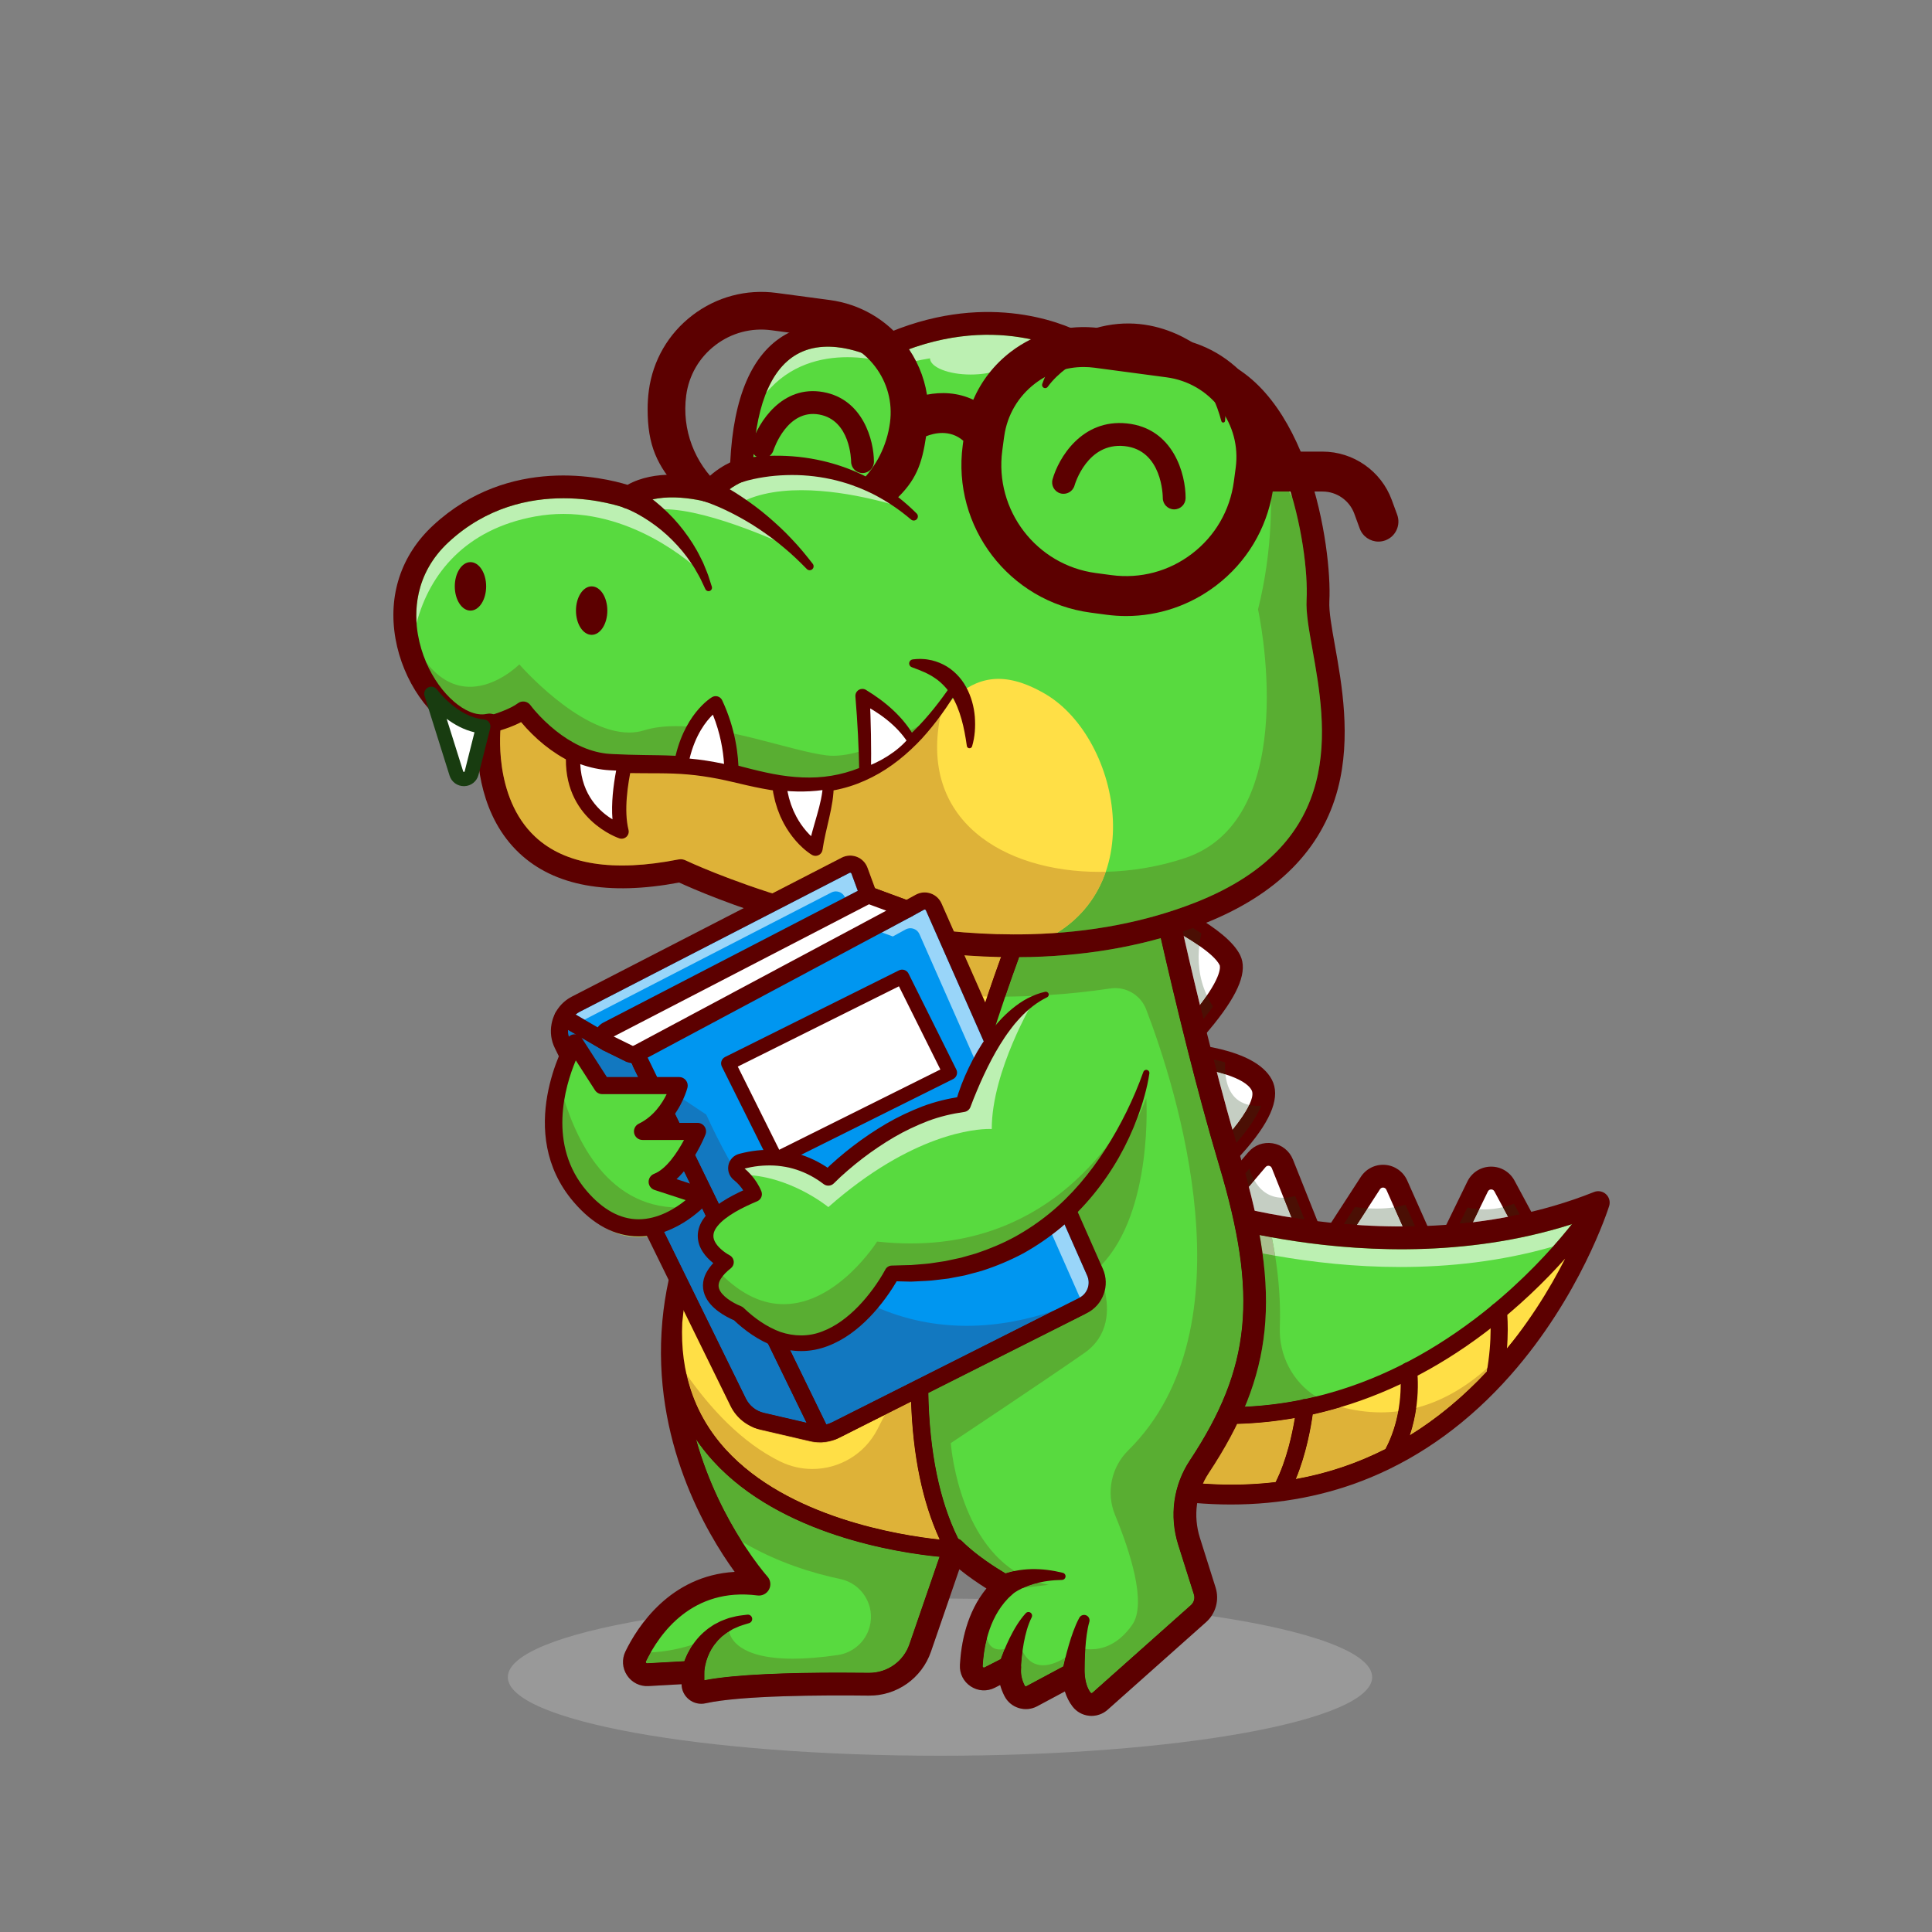 <?xml version="1.0" encoding="UTF-8" standalone="no"?>
<!-- Created with Inkscape (http://www.inkscape.org/) -->

<svg
   version="1.1"
   id="svg132"
   width="5333.333"
   height="5333.333"
   viewBox="0 0 5333.333 5333.333"
   xmlns="http://www.w3.org/2000/svg"
   xmlns:svg="http://www.w3.org/2000/svg">
  <rect x="0" y="0" width="5333.333" height="5333.333" fill="#808080" stroke="none"/>
  <defs
     id="defs136" />
  <g
     id="g140"
     transform="matrix(1.333,0,0,-1.333,0,5333.333)">
    <g
       id="g142"
       transform="scale(0.1)">
      <path
         d="m 19466.5,3650 c -4942.9,0 -8950,728.9 -8950,1628 0,470.6 1098.3,894.7 2854,1191.9 -197.7,-245 -333.7,-486.6 -417.9,-659.6 -78.3,-161.2 -65.9,-346.4 33.3,-495.5 93.6,-140.8 246.8,-222.7 414.4,-222.7 9.6,0 19.4,0.3 29.2,0.9 l 685,38.4 c 1,-123.2 56.5,-237.8 152.6,-315 73.4,-58.9 163.1,-90 255,-90 29.8,0 59.8,3.3 89.6,9.9 601.9,133.8 1838.8,162.5 2786.7,162.5 214.7,0 414.6,-1.5 588.9,-3.5 5.7,-0.1 11.5,-0.1 17.2,-0.1 576.2,0 1086.7,364.6 1274.5,909.8 l 379.3,1100.5 c 207.1,-0.7 412.5,-2.8 616,-6.1 -280.7,-449.8 -372.8,-966.3 -395.2,-1367 -10.1,-181.2 74.5,-348.4 226.2,-447.2 83,-54.1 176.5,-81.3 270.6,-81.3 77.3,0 154.9,18.4 227.3,55.4 l 109.2,55.8 c 21.4,-77.9 51.4,-154.7 89.5,-229.1 61.2,-119.3 165.6,-207.1 293.9,-247.1 49.1,-15.4 99.3,-23 149.3,-23 81,0 161.4,20 235,59.5 l 572.5,306.6 c 37.6,-120 91.5,-225.5 161.3,-315.5 83.3,-107.4 208.9,-176.2 344.8,-188.7 15.2,-1.4 30.3,-2.1 45.5,-2.1 121.9,0 241.2,44.9 332.9,126.5 l 2039.2,1814.7 c 43.1,38.3 80.6,81.3 112,127.9 2030.2,-298.5 3328.2,-755.1 3328.2,-1266.8 0,-899.1 -4007,-1628 -8950,-1628"
         style="opacity:0.5;fill:#b3b3b3;fill-opacity:1;fill-rule:nonzero;stroke:none"
         id="path146" />
      <path
         d="m 25121.4,19165.1 c -366.1,-503.7 -864.4,-981.4 -864.4,-981.4 l -517.9,3103 c 0,0 632.4,-270.5 1141.4,-606.5 269.3,-177.7 504.3,-373.7 591.7,-558 105.7,-222 -88.6,-596.4 -350.8,-957.1"
         style="fill:#ffffff;fill-opacity:1;fill-rule:nonzero;stroke:none"
         id="path148" />
      <path
         d="m 26116.4,17110.2 c -240.3,-631.3 -1201,-1457.9 -1201,-1457.9 l -658.4,2531.4 c 0,0 588.1,-22.5 1113.6,-173.6 333.7,-95.7 641.9,-243.3 759.4,-468.9 62,-119.3 47.8,-268.7 -13.6,-431"
         style="fill:#ffffff;fill-opacity:1;fill-rule:nonzero;stroke:none"
         id="path150" />
      <path
         d="m 24046,20883.3 367.3,-2199.9 c 112.1,121.4 241.1,267.3 364.5,421.5 568.5,710 481.8,914 480.9,916 -116.8,245.1 -690.7,601.1 -1212.7,862.4 m 211.2,-2935.6 c -24.9,0 -50,3.9 -74.4,12 -83.1,27.6 -144.1,98.9 -158.5,185.3 l -518.1,3102.7 c -14.2,85.1 19.2,171.2 87,224.6 67.9,53.3 159.5,65.4 238.8,31.4 260.8,-111.5 1575.8,-697.2 1853.2,-1279.7 151.3,-317.8 -20.7,-768.4 -541.5,-1417.8 -341,-425.4 -707.6,-778 -723,-792.8 -44.7,-42.8 -103.5,-65.7 -163.5,-65.7"
         style="fill:#5c0000;fill-opacity:1;fill-rule:nonzero;stroke:none"
         id="path152" />
      <path
         d="m 24569,17923.3 476,-1831.6 c 537.6,522.5 984.4,1131.6 875.5,1340.2 -137.6,263.8 -792.7,429.6 -1351.5,491.4 m 346.1,-2507.1 c -23.5,0 -47.3,3.5 -70.4,10.8 -77.8,24.3 -137.6,87.1 -158.1,166 l -658,2531.5 c -18.8,72.3 -2.2,149.2 44.6,207.4 46.9,58.3 118.8,90.1 193.1,88 284.9,-11 1723.6,-99.8 2073,-769.5 177.4,-339.9 6.2,-806.2 -523.4,-1425.4 -349.4,-408.5 -730.6,-737.8 -746.6,-751.6 -43.5,-37.4 -98.4,-57.2 -154.2,-57.2"
         style="fill:#5c0000;fill-opacity:1;fill-rule:nonzero;stroke:none"
         id="path154" />
      <path
         d="m 24850.1,19196.9 c -125.4,515.7 -239.5,1003.5 -337.8,1433.4 115,-67.8 224.9,-137.3 323.8,-206.2 -32.4,-286.1 -17.2,-656.3 157.5,-1030.3 -41.3,-60.2 -88.9,-125.7 -143.5,-196.9"
         style="fill:#c5cec3;fill-opacity:1;fill-rule:nonzero;stroke:none"
         id="path156" />
      <path
         d="m 24921.2,18906.3 c -24.1,97.8 -47.8,194.6 -71.1,290.6 54.6,71.2 102.2,136.7 143.5,196.9 35.7,-76.3 78,-152.8 127.8,-228.7 -63.8,-87.9 -131.7,-174.9 -200.2,-258.8 m -85.1,1517.8 c -98.9,68.9 -208.8,138.4 -323.8,206.2 -7,30.5 -13.9,60.9 -20.7,90.7 70.1,23.5 139.6,47.7 208.7,72.8 60.9,-36.8 121.4,-74.7 180.2,-113.6 -17.3,-73.9 -33.5,-160.3 -44.4,-256.1"
         style="fill:#4b0f04;fill-opacity:1;fill-rule:nonzero;stroke:none"
         id="path158" />
      <path
         d="m 25524.4,16611.8 c -111.4,393 -220.6,796.9 -325.9,1200.3 61.8,-15.6 121.9,-32.5 179.4,-50.8 32.3,-296.4 159.8,-563 492.9,-634.1 -70.5,-147.8 -193,-327.1 -346.4,-515.4"
         style="fill:#c5cec3;fill-opacity:1;fill-rule:nonzero;stroke:none"
         id="path160" />
      <path
         d="m 25602.7,16339 c -26.2,90.2 -52.3,181.2 -78.3,272.8 153.4,188.3 275.9,367.6 346.4,515.4 56.6,-12 119,-18.5 187.9,-18.5 18.8,0 38,0.5 57.7,1.5 -94.2,-247.6 -299.3,-525.2 -513.7,-771.2 m -224.8,1422.3 c -57.5,18.3 -117.6,35.2 -179.4,50.8 -22.5,86 -44.7,172 -66.8,257.7 79.6,-17.2 160,-37 238.9,-59.7 -3.2,-82.9 -1.6,-167 7.3,-248.8"
         style="fill:#4b0f04;fill-opacity:1;fill-rule:nonzero;stroke:none"
         id="path162" />
      <path
         d="m 31762.6,14320.1 -1796.8,-184.8 423.4,869.2 211.4,434 c 111,228.5 434.6,235 555,11.2 l 197.8,-368.4 409.2,-761.2"
         style="fill:#ffffff;fill-opacity:1;fill-rule:nonzero;stroke:none"
         id="path164" />
      <path
         d="m 29628.6,13887.9 -2279.3,31.9 708.6,1093.6 321.8,496.5 c 134.7,207.9 446.4,183.7 546.8,-42.5 l 180.1,-405 522,-1174.5"
         style="fill:#ffffff;fill-opacity:1;fill-rule:nonzero;stroke:none"
         id="path166" />
      <path
         d="m 27349.3,13919.8 -2651.8,509 1176.8,1383.5 155.3,182.4 c 152.4,178.9 440.5,131.1 527.3,-86.8 l 265.7,-666.6 526.7,-1321.5"
         style="fill:#ffffff;fill-opacity:1;fill-rule:nonzero;stroke:none"
         id="path168" />
      <path
         d="m 30881,15377.6 h -1.7 c -17.3,-0.3 -48.9,-6.3 -66.5,-42.5 l -448.8,-921.4 1023.7,105.5 -440.2,818.6 c -18.5,34.3 -48.9,39.8 -66.5,39.8 m -915.4,-1478.5 c -76.6,0 -149.1,37.2 -193.5,100.9 -49.2,70.2 -56.4,161.6 -18.8,238.7 l 634.8,1303.2 c 90.5,185.9 275.1,303.9 481.7,308 205.9,4.7 395.8,-106.3 493.7,-288.4 l 607.4,-1129.3 c 37.3,-69.4 37.5,-152.8 0.6,-222.5 -36.9,-69.6 -106.1,-116.3 -184.5,-124.3 l -1797.2,-185.1 c -8.1,-0.8 -16.2,-1.2 -24.2,-1.2"
         style="fill:#5c0000;fill-opacity:1;fill-rule:nonzero;stroke:none"
         id="path170" />
      <path
         d="m 27779.9,14150 1483,-20.7 -552.2,1241.9 c -16,35.9 -46.5,43.4 -63.3,44.7 -16.7,1.2 -48.1,-1.4 -69.4,-34.2 L 27779.9,14150 m 1848.8,-498.3 c -1.1,0 -2.2,0 -3.3,0 l -2279.4,31.9 c -85.9,1.2 -164.4,49 -205,124.8 -40.5,75.8 -36.6,167.7 10.1,239.8 l 1030.5,1590.3 c 109.4,168.9 302.2,263.8 502.8,248.4 200.7,-15.8 376.2,-139.8 457.9,-323.8 l 702.2,-1579.3 c 32.7,-73.5 25.7,-158.7 -18.7,-226 -43.7,-66.3 -117.8,-106.1 -197.1,-106.1"
         style="fill:#5c0000;fill-opacity:1;fill-rule:nonzero;stroke:none"
         id="path172" />
      <path
         d="m 25139.9,14584.2 1830.3,-351.2 -632.6,1587.4 c -13.8,34.5 -42.3,44 -58,46.6 -15.7,2.8 -45.8,2.8 -70,-25.6 l -1069.7,-1257.2 m 2209.5,-900.6 c -14.8,0 -29.7,1.4 -44.6,4.2 l -2651.9,508.9 c -82.6,15.9 -150.4,74.4 -178.3,153.7 -27.9,79.2 -11.6,167.3 42.9,231.3 l 1332.4,1565.8 c 125.7,147.7 315,216.9 506.3,185.7 191.3,-31.5 348.4,-157.8 420.2,-337.9 l 792.4,-1988.1 c 31.9,-80.1 17.6,-171.4 -37.4,-237.9 -45.3,-54.8 -112.4,-85.7 -182,-85.7"
         style="fill:#5c0000;fill-opacity:1;fill-rule:nonzero;stroke:none"
         id="path174" />
      <path
         d="m 26745.9,14795.9 c -268.7,42.9 -523.5,90.8 -762.2,141 -36.3,161.3 -76.9,326.6 -121.5,496.1 l 114.4,134.5 c 104.6,-183.9 285.1,-362.3 591.8,-362.3 4.8,0 9.5,0 14.3,0.1 l 163.2,-409.4"
         style="fill:#c5cec3;fill-opacity:1;fill-rule:nonzero;stroke:none"
         id="path176" />
      <path
         d="m 27016.4,14755.2 c -38.8,5.5 -77.3,11.1 -115.2,16.7 -52.2,7.8 -104.1,15.9 -155.3,24 l -163.2,409.4 c 72.8,1.3 152.6,12.6 239.9,36 l 193.8,-486.1 m -1154.2,677.8 c -23.9,90.9 -49,183 -75.3,276.5 l 87.4,102.8 c 20.8,-70.8 53.2,-158.4 102.3,-244.8 l -114.4,-134.5"
         style="fill:#4b0f04;fill-opacity:1;fill-rule:nonzero;stroke:none"
         id="path178" />
      <path
         d="m 29020.6,14611.2 c -318.6,0 -627.1,11.5 -921.6,31.1 l 223.7,345.3 c 62.7,-3.8 125.6,-5.9 188.3,-5.9 122.6,0 244.2,7.9 361.1,26.4 l 176.5,-396.9 c -9.3,0 -18.7,0 -28,0"
         style="fill:#c5cec3;fill-opacity:1;fill-rule:nonzero;stroke:none"
         id="path180" />
      <path
         d="m 29048.6,14611.2 -176.5,396.9 c 80.8,12.8 159.3,30.6 234.5,54.3 l 199.2,-448.1 c -86.5,-1.9 -172.1,-2.9 -257.2,-3.1 m -949.6,31.1 c -90.8,6.1 -180.2,12.9 -268.2,20.5 l 227.1,350.6 c 86.9,-11.5 175.6,-20.4 264.8,-25.8 l -223.7,-345.3"
         style="fill:#4b0f04;fill-opacity:1;fill-rule:nonzero;stroke:none"
         id="path182" />
      <path
         d="m 30502.6,14698.2 131.4,269.9 c 34.6,-2.4 70,-3.6 106,-3.6 120.1,0 248.2,13.7 383.5,45.9 l 107.3,-199.5 c -244.5,-46.4 -487.6,-83.6 -728.2,-112.7"
         style="fill:#c5cec3;fill-opacity:1;fill-rule:nonzero;stroke:none"
         id="path184" />
      <path
         d="m 30225.3,14668.1 163.9,336.4 c 76.6,-17.7 158.4,-30.5 244.8,-36.4 l -131.4,-269.9 c -92.8,-11.2 -185.3,-21.2 -277.3,-30.1 m 1005.5,142.8 -107.3,199.5 c 74.5,17.8 151.2,41.1 229.9,70.9 l 119.1,-221.6 c -80.6,-17.3 -161.2,-33.6 -241.7,-48.8"
         style="fill:#4b0f04;fill-opacity:1;fill-rule:nonzero;stroke:none"
         id="path186" />
      <path
         d="m 23956.4,15282.1 59.5,-4464.8 20.9,-1598.6 c 6877.6,-1175.5 9095.9,5779.4 9128.3,5882.3 v 0.6 c -62.9,-24.9 -125.8,-49.8 -189.1,-72.9 -2380.4,-891.7 -4873.9,-725 -6634.5,-394.5 -1436.8,269.8 -2385.1,647.9 -2385.1,647.9"
         style="fill:#58da3f;fill-opacity:1;fill-rule:nonzero;stroke:none"
         id="path188" />
      <path
         d="m 28997.7,13771.4 c -946.6,0 -1831.4,100.5 -2590.8,234.9 -20.6,129.9 -43.6,256.7 -68.3,379.7 154.8,-27.9 315.1,-54.6 480.2,-79.4 631.8,-94.8 1383.2,-167.7 2201.3,-167.7 1100.4,0 2321.3,131.9 3532.2,519.5 -108.5,-136.4 -238.7,-293 -390.2,-463.2 -1074.5,-309.5 -2154.7,-423.8 -3164.4,-423.8"
         style="fill:#bcf0b2;fill-opacity:1;fill-rule:nonzero;stroke:none"
         id="path190" />
      <path
         d="m 24203.9,9424.1 c 2685.2,-404 4945.4,408.2 6720.5,2416.5 960.5,1086.7 1516.6,2239.9 1773.9,2865.8 -2158,-728.3 -4363.6,-627.4 -5879.5,-399.8 -1244.3,186.9 -2210.2,478.7 -2688.2,641.1 l 73.3,-5523.6 M 25490.7,8853 c -506.4,0 -1026.9,45.5 -1560.2,136.7 -112.3,19.1 -194.9,115.8 -196.4,229.7 l -80.4,6063.3 c -1.1,78.8 37.4,153 102.3,197.7 65,44.7 148,54 221.3,24.9 11.9,-4.8 1212.8,-477.8 2923.9,-733.4 1569.4,-234.3 3903.4,-328.7 6109.7,552.7 74.4,29.7 158.8,19.7 224.2,-26.5 65.3,-46.3 102.8,-122.6 99.5,-202.6 -0.9,-20.8 -4.5,-41.9 -10.7,-61.7 -23.8,-75.5 -598.4,-1868.8 -2045.5,-3506.1 C 30432.6,10571 29458.9,9859.5 28384.1,9413 27486.3,9040.1 26517.5,8853 25490.7,8853"
         style="fill:#5c0000;fill-opacity:1;fill-rule:nonzero;stroke:none"
         id="path192" />
      <path
         d="m 23949.3,10821 21,-1598.6 c 6877.6,-1175.5 9095.9,5779.4 9128.2,5882.3 -58.9,-91.9 -3423.2,-5280.4 -9149.2,-4283.7"
         style="fill:#ffdf46;fill-opacity:1;fill-rule:nonzero;stroke:none"
         id="path194" />
      <path
         d="m 24145.5,9373.3 c 2727.8,-425 5023,391.6 6823.1,2428.2 660,746.6 1130.3,1524.9 1444.6,2144 -409.1,-458 -964.6,-1007.8 -1657.2,-1532.1 -2016.9,-1526.8 -4303.9,-2147 -6626.8,-1800.9 l 16.3,-1239.2 m 1345.1,-461.2 c -503.1,0 -1020.3,45.2 -1550.1,135.8 -84.3,14.4 -146.2,86.8 -147.3,172.2 l -21,1598.6 c -0.7,52.7 22.1,102.9 62.2,137.1 40.1,34.2 93.4,48.7 145.3,39.7 2328.7,-405.2 4536.5,166.8 6562.5,1700.4 1539.1,1165 2372.5,2450.3 2407.2,2504.4 47.9,74.7 143.7,102.5 224.2,64.8 80.4,-37.6 120.5,-128.9 93.9,-213.5 -23.6,-75.1 -594.4,-1856.8 -2033.4,-3484.7 -839.7,-950.1 -1806.2,-1656.4 -2872.6,-2099.3 -890.6,-369.9 -1851.8,-555.5 -2870.9,-555.5"
         style="fill:#5c0000;fill-opacity:1;fill-rule:nonzero;stroke:none"
         id="path196" />
      <path
         d="m 30955.4,11345.6 c -10.8,0 -21.7,1 -32.7,3.1 -96.2,17.9 -159.6,110.4 -141.7,206.6 138.1,739.7 73.4,1273.4 72.7,1278.7 -12.2,97 56.4,185.6 153.3,198 96.8,12.4 185.6,-56 198.1,-152.9 3.1,-23.8 73.3,-590.4 -75.8,-1388.8 -15.9,-85.2 -90.3,-144.7 -173.9,-144.7"
         style="fill:#5c0000;fill-opacity:1;fill-rule:nonzero;stroke:none"
         id="path198" />
      <path
         d="m 28826.2,9702.1 c -29,0 -58.3,7.1 -85.5,22.1 -85.6,47.3 -116.7,155.1 -69.5,240.7 433.4,785.1 324,1624.5 322.9,1632.8 -13.4,96.8 54.2,186.3 151,199.8 96.4,13.7 186.1,-53.7 199.8,-150.5 5.5,-38.8 128.9,-961.4 -363.5,-1853.3 -32.3,-58.5 -92.8,-91.6 -155.2,-91.6"
         style="fill:#5c0000;fill-opacity:1;fill-rule:nonzero;stroke:none"
         id="path200" />
      <path
         d="m 26533.8,8980.7 c -28.6,0 -57.7,7 -84.6,21.6 -85.9,46.8 -117.6,154.4 -70.9,240.3 367.3,674.7 469.2,1626.7 470.2,1636.2 10.1,97.3 97.1,168 194.4,158 97.3,-10 168,-97 158.1,-194.3 -4.3,-41.7 -109.7,-1031.2 -511.5,-1769.3 -32.1,-59 -93,-92.5 -155.7,-92.5"
         style="fill:#5c0000;fill-opacity:1;fill-rule:nonzero;stroke:none"
         id="path202" />
      <path
         d="m 25781.8,10877.9 c 414,993.9 528.1,1981.7 364,3176.9 31.6,-6.2 63.6,-12.3 95.7,-18.3 54.5,-10.2 109.5,-20.3 165.4,-30.2 73.4,-463.6 116.1,-966.8 97.2,-1479.8 -21.7,-588.5 268.6,-1135.6 748.9,-1438.3 -74,-17.9 -148.4,-34.8 -222.8,-50.5 -1.9,0 -3.7,0.1 -5.6,0.1 -26.5,0 -51.9,-6 -74.8,-16.7 -385,-77.2 -774.4,-125 -1168,-143.2"
         style="fill:#59ae32;fill-opacity:1;fill-rule:nonzero;stroke:none"
         id="path204" />
      <path
         d="m 26406.9,14006.3 c -55.9,9.9 -110.9,20 -165.4,30.2 -32.1,6 -64.1,12.1 -95.7,18.3 -17.1,124 -37.1,250.2 -60.1,378.9 82.6,-16.3 166.9,-32.2 252.9,-47.7 24.7,-123 47.7,-249.8 68.3,-379.7"
         style="fill:#a9c08e;fill-opacity:1;fill-rule:nonzero;stroke:none"
         id="path206" />
      <path
         d="m 26338.6,14386 c -86,15.5 -170.3,31.4 -252.9,47.7 -14.6,81.6 -30.4,164.5 -47.4,248.2 80.7,-16.5 163.1,-32.6 247.2,-48.4 18.4,-80.6 36.2,-163.2 53.1,-247.5"
         style="fill:#5c0000;fill-opacity:1;fill-rule:nonzero;stroke:none"
         id="path208" />
      <path
         d="m 25509.8,9264.1 c -196.6,0 -395.8,7.2 -597.6,21.6 34,75.3 74.2,148.3 120.5,218.3 230.5,348.3 426.4,685.4 588.6,1018.7 401,11.7 799.5,52.5 1194,122 -51,-309.6 -167.8,-869.2 -397.9,-1327.3 -296.1,-35.5 -598.6,-53.3 -907.6,-53.3 m 1325.5,116 c 218.7,526 315.8,1092.9 350.1,1338.5 197.6,44.1 394,95.5 589.2,154.1 250.8,-67.7 527.1,-111.8 822,-111.8 117.3,0 237.7,7 360.4,22.3 -44.1,-241.8 -124.1,-513.7 -265.5,-780.9 -585,-296.9 -1203.9,-504.4 -1856.2,-622.2"
         style="fill:#deb238;fill-opacity:1;fill-rule:nonzero;stroke:none"
         id="path210" />
      <path
         d="m 25504.1,9084.3 c -214.1,0 -433.7,8.3 -658.7,25.8 18.6,59.7 40.9,118.3 66.8,175.6 201.8,-14.4 401,-21.6 597.6,-21.6 309,0 611.5,17.8 907.6,53.3 -12.6,-25.3 -25.7,-50.2 -39.1,-74.8 -19.4,-35.6 -25.3,-75 -19.4,-112.2 -274.9,-30.2 -559.6,-46.1 -854.8,-46.1 m 1242.4,99.1 c 31.6,64.4 61.2,130.2 88.8,196.7 652.3,117.8 1271.2,325.3 1856.2,622.2 -6.6,-12.5 -13.4,-24.9 -20.3,-37.4 -30.8,-55.8 -28.3,-121.1 0.9,-172.8 -574.9,-278.6 -1215.2,-492.2 -1925.6,-608.7 m -1125.2,1339.3 c 57.8,118.8 111.2,236.9 160.5,355.2 393.6,18.2 783,66 1168,143.2 -54.5,-25.5 -94.6,-78.1 -101.3,-142.3 -0.3,-2.9 -9.8,-92.2 -33.2,-234.1 -394.5,-69.5 -793,-110.3 -1194,-122 m 1564.1,195.9 c 10,71.5 14.7,115.8 15.6,123.9 9.9,97.3 -60.8,184.3 -158.1,194.3 -4.2,0.5 -8.5,0.7 -12.7,0.9 74.4,15.7 148.8,32.6 222.8,50.5 108.6,-68.4 226.8,-124.3 353.4,-165.4 54.7,-17.8 110.7,-34.5 168.2,-50.1 -195.2,-58.6 -391.6,-110 -589.2,-154.1"
         style="fill:#5c0000;fill-opacity:1;fill-rule:nonzero;stroke:none"
         id="path212" />
      <path
         d="m 29196,10285.8 c 66.6,200.5 107.9,393.6 132.7,568.4 471.7,122.2 971.2,376 1474.3,827.1 -4.1,-25.1 -8.4,-50.4 -12.9,-76.1 C 30294.4,11076 29762.6,10636 29196,10285.8"
         style="fill:#deb238;fill-opacity:1;fill-rule:nonzero;stroke:none"
         id="path214" />
      <path
         d="m 29090.1,10012.4 c 41,91.9 76,183.4 105.9,273.4 566.6,350.2 1098.4,790.2 1594.1,1319.4 -2.9,-16.5 -5.9,-33.1 -9.1,-49.9 -12.1,-65.2 13.1,-128.8 60.6,-168.5 -490.1,-507.4 -1070.2,-986.2 -1751.5,-1374.4"
         style="fill:#5c0000;fill-opacity:1;fill-rule:nonzero;stroke:none"
         id="path216" />
      <path
         d="m 31208,12083.5 c 0.1,1.6 0.3,3.1 0.4,4.8 13.4,15 26.9,30.1 40.3,45.4 -13.5,-16.7 -27,-33.5 -40.7,-50.2"
         style="fill:#deb238;fill-opacity:1;fill-rule:nonzero;stroke:none"
         id="path218" />
      <path
         d="m 31171.2,11747.1 c 16.7,119.4 28.6,232 36.8,336.4 13.7,16.7 27.2,33.5 40.7,50.2 572.6,652.1 1141.2,1584.4 1671.3,2894.4 63.4,23 126.3,47.9 189.1,72.8 v -0.6 c -15.9,-50.7 -562.7,-1766.8 -1937.9,-3353.2"
         style="fill:#5c0000;fill-opacity:1;fill-rule:nonzero;stroke:none"
         id="path220" />
      <path
         d="m 30841.6,11386.8 c -47.5,39.7 -72.7,103.3 -60.6,168.5 3.2,16.8 6.2,33.4 9.1,49.9 4.5,25.7 8.8,51 12.9,76.1 134.9,121 270.3,256.3 405.4,407 -0.1,-1.7 -0.3,-3.2 -0.4,-4.8 -8.2,-104.4 -20.1,-217 -36.8,-336.4 -105,-121.2 -214.7,-241.5 -329.6,-360.3"
         style="fill:#5c0000;fill-opacity:1;fill-rule:nonzero;stroke:none"
         id="path222" />
      <path
         d="m 28672.1,9792.1 c -29.2,51.7 -31.7,117 -0.9,172.8 6.9,12.5 13.7,24.9 20.3,37.4 141.4,267.2 221.4,539.1 265.5,780.9 121.7,15.1 245.6,38.3 371.7,71 -24.8,-174.8 -66.1,-367.9 -132.7,-568.4 -29.9,-90 -64.9,-181.5 -105.9,-273.4 -135.3,-77.1 -274.7,-150.8 -418,-220.3"
         style="fill:#5c0000;fill-opacity:1;fill-rule:nonzero;stroke:none"
         id="path224" />
      <path
         d="m 26358.9,9130.4 c -5.9,37.2 0,76.6 19.4,112.2 13.4,24.6 26.5,49.5 39.1,74.8 230.1,458.1 346.9,1017.7 397.9,1327.3 23.4,141.9 32.9,231.2 33.2,234.1 6.7,64.2 46.8,116.8 101.3,142.3 22.9,10.7 48.3,16.7 74.8,16.7 1.9,0 3.7,-0.1 5.6,-0.1 4.2,-0.2 8.5,-0.4 12.7,-0.9 97.3,-10 168,-97 158.1,-194.3 -0.9,-8.1 -5.6,-52.4 -15.6,-123.9 -34.3,-245.6 -131.4,-812.5 -350.1,-1338.5 -27.6,-66.5 -57.2,-132.3 -88.8,-196.7 -127,-20.8 -256.1,-38.5 -387.6,-53"
         style="fill:#5c0000;fill-opacity:1;fill-rule:nonzero;stroke:none"
         id="path226" />
      <path
         d="m 24949,7062.5 c 53.2,-168.3 2.4,-352 -129.3,-468.9 L 22780.3,4778.8 c -112.4,-100.1 -287.2,-86.5 -379.4,32.5 -81.3,104.8 -157.2,271.2 -173.4,532.3 l -858.7,-459.9 c -128.9,-69 -289.7,-19.8 -356.5,110.3 -63.2,123.2 -118.2,291.7 -100.4,488.3 l -415.8,-212.5 c -180.5,-92.3 -392.2,46.3 -380.9,248.7 18.3,326.5 90.2,783.4 321.3,1189.7 l 2.4,4.1 c 93.3,163.6 212.6,318.3 364.9,453.5 0,0 -62,33.7 -160,93.3 -213.8,129.3 -597.6,379.1 -884,665.5 L 19056,5882.1 c -156.5,-454.1 -585.8,-755.9 -1065.8,-750.5 -1001.3,11.7 -2674.5,3.2 -3429.5,-164.6 -107.7,-23.9 -209.7,57.5 -209.7,167.9 v 246.4 l -934.3,-52.3 c -201,-11.3 -339.1,197.5 -251,378.5 40.9,84.1 90.3,177.1 149,274.4 367.9,609.9 1101.8,1387 2402.7,1221.7 0,0 -507.8,560.4 -983.2,1512.8 -434.6,870.4 -841.4,2068.5 -807.2,3465.6 3,147 11.8,296.4 25.4,448.1 0,2.4 0,5.4 0.6,7.7 46.6,507.8 154.1,1039.3 340.7,1588.4 757.6,2231.5 1441.4,4417.5 1874.8,6013.5 337.2,1241.2 522.6,2126.4 474.8,2398.6 l 5157.8,-264 2109.3,-108 c 0,0 746.3,-3596.1 1561.8,-6319.4 961.3,-3214 552.7,-4747.5 -1119,-6997.3 L 24949,7062.5"
         style="fill:#58da3f;fill-opacity:1;fill-rule:nonzero;stroke:none"
         id="path228" />
      <path
         d="m 14188.3,12630.2 v -0.4 0.4 m -6.7,-51.1 -0.1,-0.2 0.1,0.2 m -0.1,-0.4 -0.2,-0.5 0.2,0.5 m 8045.7,-6999.1 c 39.7,0 79.3,-10 115,-29.9 70.3,-39.1 115.7,-111.4 120.7,-191.6 10.7,-172.1 53.7,-311.1 124.3,-402.1 1.4,-1.8 5.4,-7 14.9,-7.9 5.4,-0.2 13.5,0.3 21,7 L 24662.4,6770 c 62.2,55.2 86.1,142 61.1,221.3 L 24399,8019.1 c -187.8,595.1 -100.5,1231.3 239.7,1745.6 1270,1919.7 1417.5,3405.5 606.9,6114.5 -705.3,2357.3 -1366.8,5398.8 -1529,6160.4 l -6839,350.1 c -113.5,-1344.1 -1495.2,-5692.1 -2360.5,-8239.5 -171.2,-503.9 -281.9,-1020 -329.1,-1534.1 l -0.2,-1.2 c -0.1,-2.2 -0.3,-4.2 -0.5,-6.4 -275.4,-3015.6 1685.1,-5224.6 1704.9,-5246.5 66.3,-73.4 79.9,-180.3 34.2,-267.8 -45.8,-87.6 -141.4,-137.6 -239.1,-125 -1348.7,172.3 -2026,-781.8 -2309.8,-1365.4 -1.9,-3.9 -7,-14.3 1.7,-27.3 8.5,-12.8 19.3,-12.2 23.9,-11.8 l 934.4,52.3 c 64.8,3.6 128.3,-19.6 175.5,-64.2 47.2,-44.6 73.9,-106.7 73.9,-171.6 v -167.6 c 771.7,150.7 2267.3,167.5 3405.7,154 379.5,-3.8 716.5,233.5 839.8,591.3 l 703.9,2042.5 c 26.5,77 90.8,134.9 170.2,153.2 79.3,18.5 162.5,-5.5 220.1,-63.1 388.9,-388.9 984,-715.2 989.9,-718.4 67.6,-36.8 113,-104.2 121.7,-180.7 8.7,-76.5 -20.4,-152.4 -77.9,-203.4 -457.9,-406.1 -584.2,-1030.6 -609.5,-1482.9 -0.3,-4.5 -0.9,-16.4 12.2,-25 12.2,-7.9 21,-3.4 25.2,-1.2 l 415.9,212.6 c 76.7,39.1 168.5,33.5 239.8,-14.6 71.2,-48.2 110.7,-131.3 102.9,-217 -10.8,-119.7 14.6,-240.6 75.4,-359.2 3,-5.9 7.8,-9.9 14.3,-11.9 4.9,-1.5 12.3,-2.3 20.5,2 l 858.7,459.8 c 34.8,18.7 73.2,28 111.5,28 m 377,-1103.9 c -15.2,0 -30.3,0.7 -45.5,2.1 -135.9,12.5 -261.5,81.3 -344.8,188.7 -69.8,90 -123.7,195.5 -161.3,315.5 l -572.5,-306.6 c -119,-63.8 -255.5,-76.7 -384.3,-36.5 -128.3,40 -232.7,127.8 -293.9,247.1 -38.1,74.4 -68.1,151.2 -89.5,229.1 l -109.2,-55.8 c -160.6,-82.2 -346.8,-72.5 -497.9,25.9 -151.7,98.8 -236.3,266 -226.2,447.2 26.1,466.3 146.5,1089.4 548.7,1581.7 -156.1,98.1 -361.7,236.3 -560.6,397.7 L 19279,5805 c -189.7,-550.6 -708.5,-917.1 -1291.7,-909.7 -944,11.1 -2637.5,5.1 -3375.6,-159 -121.8,-27.1 -247.4,2.2 -344.6,80.1 -96.1,77.2 -151.6,191.8 -152.6,315 l -685,-38.4 c -178.9,-10.1 -344.6,72.9 -443.6,221.8 -99.2,149.1 -111.6,334.3 -33.3,495.5 242.9,499.5 917.7,1569.5 2262,1647.4 -584.8,805.9 -1720.9,2719.9 -1498.4,5186.2 0.3,6.8 0.9,14.6 2,23.1 51,548.5 169.3,1098.6 351.6,1635.1 1626.2,4787.4 2419.7,7846.9 2340.6,8295 -12.5,70.8 7.9,143.5 55.6,197.5 47.6,53.8 117.4,82.8 189,79.5 l 7267.2,-372 c 107.3,-5.5 197.3,-82.7 219.1,-187.9 7.5,-35.9 754.3,-3617.4 1556.9,-6299.6 847.9,-2833.9 680,-4476.8 -665.5,-6510.6 -261.2,-394.8 -328,-884.2 -183.2,-1342.7 L 25174,7133.5 c 81,-256.7 3.4,-538 -197.7,-716.6 L 22937.1,4602.2 c -91.7,-81.6 -211,-126.5 -332.9,-126.5"
         style="fill:#5c0000;fill-opacity:1;fill-rule:nonzero;stroke:none"
         id="path230" />
      <path
         d="m 21991.9,5364.3 c 19.8,101.2 41.8,195 65.3,291.7 23.6,95.8 48.8,191.3 77,286.4 28.1,95.2 57.8,189.9 93.1,284.3 35.4,94.4 73.6,188.4 124.7,281.4 29.9,54.6 98.4,74.5 153,44.6 47.2,-25.9 68.5,-80.7 54,-130.4 l -1.2,-3.9 c -24.2,-82.8 -40.1,-172.7 -53,-263 -13,-90.4 -21.2,-183.1 -27.9,-275.8 -6.7,-92.7 -10.7,-186.1 -13.1,-279.5 -2.2,-92.6 -3.4,-188.5 -1.4,-277.5 3,-131.2 -101,-240 -232.2,-243 -131.2,-3 -240,101 -243,232.2 -0.4,17.1 1,33.8 4.1,50 l 0.6,2.5"
         style="fill:#5c0000;fill-opacity:1;fill-rule:nonzero;stroke:none"
         id="path232" />
      <path
         d="m 20681.4,5521.8 c 32.5,104.3 67.2,195.1 105.2,290.2 38.1,93.8 78.7,186.2 123.4,277.1 90,181 193.2,359.1 332.5,512.7 28,30.9 75.7,33.2 106.6,5.3 25.5,-23.2 31.5,-60 16.9,-89.5 l -1.6,-3.1 c -80.8,-162.5 -127.6,-342.5 -161.9,-524.3 -16.9,-91.1 -29.7,-183.3 -40.1,-275.4 -9.8,-90.9 -18.2,-187.4 -20.2,-272.1 -3,-130.5 -111.3,-233.8 -241.7,-230.8 -130.5,3.1 -233.8,111.3 -230.8,241.7 0.5,22.1 4.1,43.5 10.2,63.6 l 1.5,4.6"
         style="fill:#5c0000;fill-opacity:1;fill-rule:nonzero;stroke:none"
         id="path234" />
      <path
         d="m 14115.2,5402.8 c 2.6,17.6 5.1,28.4 7.5,39.5 2.4,11.6 5,22.7 7.9,32.9 5.6,20.9 10.8,42.3 17.6,62 12.1,40.5 26.8,79.4 41.9,117.9 15.2,38.5 33.4,75.5 50.4,112.8 19.8,36.1 38.3,72.6 59.3,107.7 83.9,140.3 190.9,267.4 317,369 29.6,27.5 63.5,49.6 96.7,72.2 33.6,22.1 65.1,46.7 101.4,63.6 l 105.3,54.8 c 35.9,15.9 73.1,28.5 109.4,42.6 l 54.6,20.3 c 18.1,6.7 37.3,9.9 55.8,15 l 111.6,27.3 c 74.6,15 150.1,20.8 224,31 49.1,6.7 94.3,-27.5 101.1,-76.6 6,-43.7 -20.4,-84.3 -60.9,-97.5 l -12.9,-4.2 c -64.5,-21.1 -129.9,-37.2 -191.7,-61.2 l -90.6,-39.7 c -14.9,-6.9 -30.5,-12.1 -44.5,-20.4 l -41.9,-24.8 c -27.6,-16.8 -56.1,-31.8 -82.6,-49.5 l -75.4,-57.9 c -26.2,-17.5 -46.9,-41.8 -69.7,-63 -22.3,-21.6 -45.2,-42.2 -63.7,-67.5 -81.4,-92.5 -143,-199.7 -186.3,-313.1 -10.8,-28.3 -19.4,-57.6 -29.3,-85.9 -7.3,-29.5 -16,-58.3 -21.8,-87.6 -5.9,-29.4 -11.5,-58.5 -14.7,-87.4 -2.4,-14.6 -3,-28.4 -4.3,-42.3 -0.7,-7.2 -0.9,-13.5 -1,-19.5 -0.2,-6.5 -0.4,-13.2 0.3,-13.3 -11.8,-129.9 -126.7,-225.6 -256.6,-213.8 -129.9,11.8 -225.7,126.7 -213.9,256.6"
         style="fill:#5c0000;fill-opacity:1;fill-rule:nonzero;stroke:none"
         id="path236" />
      <path
         d="m 20667.6,7358.6 c 14.9,9.2 20.1,11.2 29.4,16.1 8.6,4.4 15.6,7.3 23.5,11 15.6,7.3 30,12.7 44.8,18.8 29.4,11.3 58.2,21.8 86.9,30.5 57.5,18.3 114.5,32.1 171.4,43.4 113.7,22.6 226.7,33.3 338.2,36.7 111.6,1.5 221.6,-3.5 329.6,-17.4 54,-5.2 107.2,-16.7 160.2,-24.7 52.8,-10.4 104.9,-23.1 156.8,-34.5 40.1,-8.9 65.5,-48.6 56.6,-88.8 -7.4,-33.6 -36.4,-56.8 -69.2,-58.3 l -5.4,-0.3 c -50.6,-2.3 -100.7,-3.4 -150.5,-6.7 -49.7,-5.6 -99.2,-7.8 -148,-16.1 -97.8,-13.1 -193.2,-34.5 -285.4,-60.4 -91.7,-27.7 -180.2,-61.1 -262.2,-101.8 -40.9,-20.3 -80.6,-42.1 -117,-65.9 -18.5,-11.5 -35.8,-24.1 -52.1,-36.2 -7.8,-6.1 -16.3,-12.2 -22.8,-18.2 -3.1,-2.9 -7.5,-6.2 -9.7,-8.6 -1.6,-2 -7.3,-6.7 -3,-4.8 -106.7,-75.1 -254,-49.6 -329.1,57.1 -75.2,106.6 -49.7,254 57,329.1"
         style="fill:#5c0000;fill-opacity:1;fill-rule:nonzero;stroke:none"
         id="path238" />
      <path
         d="m 19759.6,7924.4 c 0,0 -6016.5,262.2 -5807.5,4705.6 0,2.4 0,5.3 0.6,7.7 46.7,507.8 154.2,1039.3 340.7,1588.4 1347.5,3966.9 2459.4,7789.7 2349.6,8412.1 l 5157.9,-264 c -898.7,-1929.1 -4196,-10481.7 -2041.3,-14449.8"
         style="fill:#ffdf46;fill-opacity:1;fill-rule:nonzero;stroke:none"
         id="path240" />
      <path
         d="m 14124.3,12593.8 v -0.2 0.2 m 0,-0.3 -0.1,-0.4 0.1,0.4 m 4.7,26.5 c -48.3,-1035.7 255.3,-1920.3 902.4,-2629.3 1286.3,-1409.4 3598.4,-1775.3 4428.8,-1863.3 -799.9,1741.1 -799.5,4371.5 2.4,7826.6 618.3,2663.8 1567,5124.1 2069.5,6256.6 l -4708.7,240.9 c -65.2,-1107.2 -1194.6,-4845.1 -2362.2,-8282.4 -172.7,-508.2 -284.4,-1028.9 -332,-1547.6 l -0.2,-1.5 m 5630.6,-4872.7 c -2.6,0 -5.1,0.1 -7.7,0.2 -134,5.8 -3301.5,164.2 -4981.3,2003.3 -713.2,780.9 -1048.1,1751.4 -995.6,2884.3 0.2,6.9 0.6,15.3 1.9,24.9 50.5,544.4 167.8,1090.5 348.8,1623.1 1430.1,4210.2 2437.3,7788.8 2342.8,8324.3 -9.4,53.1 6,107.6 41.7,148.1 35.7,40.4 87.7,62.8 141.8,59.6 l 5157.9,-264 c 58.9,-3 112.4,-35 142.8,-85.5 30.3,-50.5 33.6,-112.8 8.8,-166.2 -456.6,-980 -1494.3,-3584.2 -2153.7,-6425.5 -815.6,-3513.9 -778.4,-6233.5 107.4,-7864.9 30.5,-56.1 28.4,-124.3 -5.4,-178.4 -32.5,-51.9 -89.3,-83.3 -150.2,-83.3"
         style="fill:#5c0000;fill-opacity:1;fill-rule:nonzero;stroke:none"
         id="path242" />
      <path
         d="m 22604,4948.1 c -0.6,0 -1.3,0 -1.9,0 -9.5,0.9 -13.5,6.1 -14.9,7.9 -70.6,91 -113.6,230 -124.3,402.1 -0.3,4.8 -0.7,9.7 -1.3,14.5 -0.7,74.3 0.4,152 2.2,227.5 2.3,87.6 6,175.2 11.9,262.2 33.7,-4.6 72.6,-7.7 115.8,-7.7 224.3,0 562.2,85.3 857.1,509.4 304.9,438.8 -45.2,1515.1 -356.9,2272.7 -189.2,459.9 -80.3,988.4 273.5,1337.9 2585.2,2553.6 989.9,7515 371.6,9130.6 -102.8,268.7 -359.9,442.1 -640.7,442.1 -33.3,0 -66.9,-2.5 -100.6,-7.5 -450.8,-66.8 -889.9,-111.9 -1315.3,-138.7 l -16,12.5 c -15.7,-5.1 -31.1,-10.5 -46.5,-16.3 -272.5,-16 -539.9,-24.6 -800.8,-26.6 97.4,285.4 194.1,558.4 288.5,816.6 79.5,0.6 159.3,1.9 238.9,3.9 953.5,24.2 1856.1,155.2 2694.6,390.5 296.4,-1299.4 742.1,-3149.5 1206.7,-4702.5 810.6,-2709 663.1,-4194.8 -606.9,-6114.5 -340.2,-514.3 -427.5,-1150.5 -239.7,-1745.6 l 324.5,-1027.8 c 25,-79.3 1.1,-166.1 -61.1,-221.3 L 22623.1,4955.1 c -6.7,-5.9 -13.8,-7 -19.1,-7"
         style="fill:#59ae32;fill-opacity:1;fill-rule:nonzero;stroke:none"
         id="path244" />
      <path
         d="m 22604.9,4517.7 c -76.9,0 -153.1,33.6 -204,99.4 -73.8,95.1 -143.2,241.1 -167.5,462.6 129.7,4.7 232,112.7 229,242.9 -0.4,16.4 -0.6,33.1 -0.8,50 0.6,-4.8 1,-9.7 1.3,-14.5 10.7,-172.1 53.7,-311.1 124.3,-402.1 1.4,-1.8 5.4,-7 14.9,-7.9 0.6,0 1.3,0 1.9,0 5.3,0 12.4,1.1 19.1,7 L 24662.4,6770 c 62.2,55.2 86.1,142 61.1,221.3 L 24399,8019.1 c -187.8,595.1 -100.5,1231.3 239.7,1745.6 1270,1919.7 1417.5,3405.5 606.9,6114.5 -464.6,1553 -910.3,3403.1 -1206.7,4702.5 62.2,17.5 124,35.5 185.5,54.1 293.2,-1297.1 758,-3247.5 1247.8,-4883.1 961.3,-3214 552.7,-4747.5 -1119,-6997.3 L 24949,6868.2 c 53.2,-168.3 2.4,-351.9 -129.3,-468.8 L 22780.3,4584.5 c -50.3,-44.8 -113.1,-66.8 -175.4,-66.8"
         style="fill:#5c0000;fill-opacity:1;fill-rule:nonzero;stroke:none"
         id="path246" />
      <path
         d="m 21244.4,5088.6 c -3,0 -5.7,0.5 -7.9,1.2 -6.5,2 -11.3,6 -14.3,11.9 -60.8,118.6 -86.2,239.5 -75.4,359.2 1.7,18.8 1.2,37.5 -1.5,55.7 3.7,64.7 10.1,132.9 17.1,198.2 3.8,34.1 8,68.1 12.6,102.1 110,-218.4 264.2,-293.6 424.5,-293.6 161.6,0 329.4,76.4 464.4,159.8 -2.2,-9.1 -4.5,-18.1 -6.7,-27.1 -12.7,-52.1 -24.9,-103.3 -36.6,-155.3 L 21257,5091.8 c -4.5,-2.4 -8.8,-3.2 -12.6,-3.2"
         style="fill:#59ae32;fill-opacity:1;fill-rule:nonzero;stroke:none"
         id="path248" />
      <path
         d="m 21244.8,4658.2 c -94.7,0 -186.2,51.4 -232.5,141.5 -54.9,107 -103.6,248.1 -103.8,412.2 126.8,1.3 230.7,103 233.7,230.8 0.6,23.8 1.6,48.6 3.1,73.9 2.7,-18.2 3.2,-36.9 1.5,-55.7 -10.8,-119.7 14.6,-240.6 75.4,-359.2 3,-5.9 7.8,-9.9 14.3,-11.9 2.2,-0.7 4.9,-1.2 7.9,-1.2 3.8,0 8.1,0.8 12.6,3.2 l 763.6,408.9 c -10,-44.6 -19.6,-89.7 -28.7,-136.4 l -0.6,-2.5 c -3.1,-16.2 -4.5,-32.9 -4.1,-50 2.2,-96.5 61.6,-178.2 145,-213.5 l -763.4,-408.8 c -39.5,-21.2 -82,-31.3 -124,-31.3"
         style="fill:#5c0000;fill-opacity:1;fill-rule:nonzero;stroke:none"
         id="path250" />
      <path
         d="m 20376.6,5476.6 c -3.8,0 -8.4,1.1 -13.6,4.5 -13.1,8.6 -12.5,20.5 -12.2,25 9.7,173.7 34.3,372.8 86.9,575.2 43.7,-176.7 153.8,-230.9 272.5,-230.9 32,0 64.5,4 96.6,10.5 -6.8,-16.3 -13.5,-32.6 -20.2,-48.9 -21.4,-53.6 -41.7,-105.8 -61.3,-159.8 l -337.1,-172.3 c -2.4,-1.3 -6.4,-3.3 -11.6,-3.3"
         style="fill:#59ae32;fill-opacity:1;fill-rule:nonzero;stroke:none"
         id="path252" />
      <path
         d="m 20376.9,5046.4 c -142.6,0 -270.5,119.3 -261.7,277.8 18.3,326.6 90.2,783.5 321.3,1189.7 l 2.4,4.2 c -29.4,-194.3 -26.2,-335.6 -1.2,-436.8 -52.6,-202.4 -77.2,-401.5 -86.9,-575.2 -0.3,-4.5 -0.9,-16.4 12.2,-25 5.2,-3.4 9.8,-4.5 13.6,-4.5 5.2,0 9.2,2 11.6,3.3 l 337.1,172.3 c -15.1,-41.9 -29.7,-84.8 -43.9,-130.4 l -1.5,-4.6 c -6.1,-20.1 -9.7,-41.5 -10.2,-63.6 -2.2,-96.7 54,-181.1 136.3,-219.6 l -309.9,-158.5 c -39.1,-20 -79.7,-29.1 -119.2,-29.1"
         style="fill:#5c0000;fill-opacity:1;fill-rule:nonzero;stroke:none"
         id="path254" />
      <path
         d="m 22233.4,5079.7 c -2.4,22.4 -4.4,45.6 -5.9,69.6 l -95.3,-51 c -83.4,35.3 -142.8,117 -145,213.5 -0.4,17.1 1,33.8 4.1,50 l 0.6,2.5 c 9.1,46.7 18.7,91.8 28.7,136.4 11.7,52 23.9,103.2 36.6,155.3 2.2,9 4.5,18 6.7,27.1 162.2,100.1 276.9,210.2 276.9,210.2 0,0 50.9,-19.7 134.9,-31 -5.9,-87 -9.6,-174.6 -11.9,-262.2 -1.8,-75.5 -2.9,-153.2 -2.2,-227.5 0.2,-16.9 0.4,-33.6 0.8,-50 3,-130.2 -99.3,-238.2 -229,-242.9"
         style="fill:#5c0000;fill-opacity:1;fill-rule:nonzero;stroke:none"
         id="path256" />
      <path
         d="m 20908.5,5211.9 c -0.1,24.9 1,50.3 3.4,76.2 L 20806,5234 c -82.3,38.5 -138.5,122.9 -136.3,219.6 0.5,22.1 4.1,43.5 10.2,63.6 l 1.5,4.6 c 14.2,45.6 28.8,88.5 43.9,130.4 19.6,54 39.9,106.2 61.3,159.8 6.7,16.3 13.4,32.6 20.2,48.9 156.7,31.9 301.1,125.7 301.1,125.7 19.8,-64.3 42.4,-120.7 67.1,-169.7 -4.6,-34 -8.8,-68 -12.6,-102.1 -7,-65.3 -13.4,-133.5 -17.1,-198.2 -1.5,-25.3 -2.5,-50.1 -3.1,-73.9 -3,-127.8 -106.9,-229.5 -233.7,-230.8"
         style="fill:#5c0000;fill-opacity:1;fill-rule:nonzero;stroke:none"
         id="path258" />
      <path
         d="m 20443.6,19372.4 c -31.6,0.5 -63.3,1.1 -94.7,1.8 l -375.7,851.1 c 248.8,-18.2 501.3,-30.4 756.4,-35.5 -93.9,-259.5 -189.8,-532.6 -286,-817.4"
         style="fill:#deb238;fill-opacity:1;fill-rule:nonzero;stroke:none"
         id="path260" />
      <path
         d="m 20698.5,19370.3 c -85.7,0 -170.6,0.7 -254.9,2.1 96.2,284.8 192.1,557.9 286,817.4 92,-1.9 184.5,-2.9 277.2,-2.9 32.8,0 65.7,0.1 98.6,0.4 -94.4,-258.2 -191.1,-531.2 -288.5,-816.6 -39.7,-0.3 -79,-0.4 -118.4,-0.4"
         style="fill:#5c0000;fill-opacity:1;fill-rule:nonzero;stroke:none"
         id="path262" />
      <path
         d="m 14586.9,5213.6 v 167.6 c 0,4.4 -0.1,8.7 -0.3,13.1 1.2,13.4 1.7,26.7 4.1,40.8 3.2,28.9 8.8,58 14.7,87.4 5.8,29.3 14.5,58.1 21.8,87.6 9.9,28.3 18.5,57.6 29.3,85.9 43.3,113.4 104.9,220.6 186.3,313.1 18.5,25.3 41.4,45.9 63.7,67.5 22.8,21.2 43.5,45.5 69.7,63 l 75.4,57.9 c 15.2,10.1 31,19.3 46.9,28.6 26.3,-138.6 198.4,-566 1321.1,-566 257.1,0 563.7,22.4 930.1,75.7 315.2,46 574.3,273.2 658.5,580.4 122,444.8 -156.4,899.5 -607.8,994 -552.8,115.7 -1304.7,340.2 -2033.9,773 -315,495.4 -701.3,1223.9 -950.4,2116.7 105.4,-155.9 223.6,-305.7 354.5,-449.1 1401.7,-1534.7 3839.4,-1899 4685.9,-1981 l -624.1,-1810.9 c -122.3,-355 -455,-591.3 -830.7,-591.3 -3,0 -6,0 -9.1,0 -195.4,2.3 -401.3,3.7 -612.3,3.7 -1018.2,0 -2154.2,-32.9 -2793.4,-157.7 m -1186.8,350.9 c -5.4,0 -13.9,1.5 -20.9,12 -8.7,13 -3.6,23.4 -1.7,27.3 28.6,58.8 61.2,121.5 98.2,186.4 230.9,10.2 527.3,51.2 871.9,160.2 -16.7,-24.5 -32.6,-49.4 -47.8,-74.8 -21,-35.1 -39.5,-71.6 -59.3,-107.7 -17,-37.3 -35.2,-74.3 -50.4,-112.8 -6.1,-15.7 -12.2,-31.4 -18.1,-47.3 l -768.9,-43.1 c -0.8,-0.1 -1.9,-0.2 -3,-0.2 m 7791.4,1563.9 c 68.4,30.8 140.6,57 215,79.5 38,10.7 76.5,20.6 115.5,29.5 63.1,-18.8 128.4,-34.9 195.9,-47.9 l -526.4,-61.1 m -367.3,297.6 c -183.2,107.9 -600.6,368.4 -897.6,665.5 -23.7,23.6 -51.7,41.6 -81.9,53.4 -389.1,783.5 -596,1799.4 -620,3017.8 L 22509,12816 c 192.6,96.8 322.5,269.9 370,465 88.1,-383.9 92.7,-932 -424.2,-1291.5 -866.2,-603.5 -2764.6,-1864.7 -2764.6,-1864.7 0,0 131.5,-1876.6 1317.6,-2649.6 -51.7,-10.7 -103.4,-23.6 -155.6,-40.2 -9.3,-2.8 -18.6,-5.8 -28,-9"
         style="fill:#59ae32;fill-opacity:1;fill-rule:nonzero;stroke:none"
         id="path264" />
      <path
         d="m 14522.8,4768.6 c -92.6,0 -171.8,74.8 -171.8,172 v 204.6 c 120.7,0.1 223.6,92.3 234.7,214.8 -0.7,0.1 -0.5,6.8 -0.3,13.3 0.1,6 0.3,12.3 1,19.5 0.1,0.5 0.1,1 0.2,1.5 0.2,-4.4 0.3,-8.7 0.3,-13.1 v -167.6 c 639.2,124.8 1775.2,157.7 2793.4,157.7 211,0 416.9,-1.4 612.3,-3.7 3.1,0 6.1,0 9.1,0 375.7,0 708.4,236.3 830.7,591.3 l 624.1,1810.9 c 167.9,-16.2 273.2,-21.4 295.4,-22.3 2.6,-0.1 5.1,-0.2 7.7,-0.2 60.9,0 117.7,31.4 150.2,83.3 33.8,54.1 35.9,122.3 5.4,178.4 -24.1,44.5 -47.6,89.7 -70.5,135.9 30.2,-11.8 58.2,-29.8 81.9,-53.4 297,-297.1 714.4,-557.6 897.6,-665.5 -19.5,-6.6 -39,-13.8 -58.9,-21.5 -14.8,-6.1 -29.2,-11.5 -44.8,-18.8 -7.9,-3.7 -14.9,-6.6 -23.5,-11 -9.3,-4.9 -14.5,-6.9 -29.4,-16.1 -82.4,-58 -116.4,-159.2 -92.9,-251.3 -220.6,137.3 -557.2,365.3 -814.9,623 L 19056,5687.8 c -155.1,-450.1 -578.4,-750.5 -1053.4,-750.5 -4.1,0 -8.3,0 -12.4,0 -179.6,2.1 -380.9,3.6 -594.5,3.6 -977.5,0 -2215.4,-30.4 -2835,-168.1 -12.8,-2.9 -25.5,-4.2 -37.9,-4.2 m -1121.7,365.7 c -192.4,0 -321.2,202.6 -235.4,378.9 40.9,84.2 90.3,177.2 149,274.4 12.1,-0.1 24.5,-0.2 37.1,-0.2 38.9,0 80.2,0.8 123.9,2.8 -37,-64.9 -69.6,-127.6 -98.2,-186.4 -1.9,-3.9 -7,-14.3 1.7,-27.3 7,-10.5 15.5,-12 20.9,-12 1.1,0 2.2,0.1 3,0.2 l 768.9,43.1 c -8.5,-23.2 -16.6,-46.6 -23.8,-70.6 -6.8,-19.7 -12,-41.1 -17.6,-62 -2.9,-10.2 -5.5,-21.3 -7.9,-32.9 -2.4,-11.1 -4.9,-21.9 -7.5,-39.5 -8.4,-92.4 37.6,-177.1 111.6,-222.7 l -810.1,-45.4 c -5.2,-0.3 -10.4,-0.4 -15.6,-0.4 m 1965.4,2948.9 c -214.6,127.4 -427.3,272.9 -632.3,439 -343.8,688.6 -670.3,1582.3 -774.7,2617.4 107.1,-334.3 259.5,-647.9 456.6,-939.7 249.1,-892.8 635.4,-1621.3 950.4,-2116.7"
         style="fill:#5c0000;fill-opacity:1;fill-rule:nonzero;stroke:none"
         id="path266" />
      <path
         d="m 14351,5145.2 v 41.9 l -124.2,-7 c -74,45.6 -120,130.3 -111.6,222.7 2.6,17.6 5.1,28.4 7.5,39.5 2.4,11.6 5,22.7 7.9,32.9 5.6,20.9 10.8,42.3 17.6,62 7.2,24 15.3,47.4 23.8,70.6 5.9,15.9 12,31.6 18.1,47.3 15.2,38.5 33.4,75.5 50.4,112.8 19.8,36.1 38.3,72.6 59.3,107.7 15.2,25.4 31.1,50.3 47.8,74.8 229.2,72.4 479.7,174.9 746.2,318.5 0,0 -0.3,-16 4.7,-42.8 -15.9,-9.3 -31.7,-18.5 -46.9,-28.6 l -75.4,-57.9 c -26.2,-17.5 -46.9,-41.8 -69.7,-63 -22.3,-21.6 -45.2,-42.2 -63.7,-67.5 -81.4,-92.5 -143,-199.7 -186.3,-313.1 -10.8,-28.3 -19.4,-57.6 -29.3,-85.9 -7.3,-29.5 -16,-58.3 -21.8,-87.6 -5.9,-29.4 -11.5,-58.5 -14.7,-87.4 -2.4,-14.1 -2.9,-27.4 -4.1,-40.8 -0.1,-0.5 -0.1,-1 -0.2,-1.5 -0.7,-7.2 -0.9,-13.5 -1,-19.5 -0.2,-6.5 -0.4,-13.2 0.3,-13.3 -11.1,-122.5 -114,-214.7 -234.7,-214.8"
         style="fill:#5c0000;fill-opacity:1;fill-rule:nonzero;stroke:none"
         id="path268" />
      <path
         d="m 20643.8,7064.9 c -21.4,12.9 -44.6,27.1 -69.1,42.4 -23.5,92.1 10.5,193.3 92.9,251.3 14.9,9.2 20.1,11.2 29.4,16.1 8.6,4.4 15.6,7.3 23.5,11 15.6,7.3 30,12.7 44.8,18.8 19.9,7.7 39.4,14.9 58.9,21.5 9.4,3.2 18.7,6.2 28,9 52.2,16.6 103.9,29.5 155.6,40.2 153.1,-99.8 323.9,-181.3 514.2,-237.8 -39,-8.9 -77.5,-18.8 -115.5,-29.5 -74.4,-22.5 -146.6,-48.7 -215,-79.5 l -547.7,-63.5"
         style="fill:#5c0000;fill-opacity:1;fill-rule:nonzero;stroke:none"
         id="path270" />
      <path
         d="m 19460.2,8127.4 c -830.4,88 -3142.5,453.9 -4428.8,1863.3 -411.2,450.5 -683.7,971.9 -815.3,1557.9 488.2,-697 1140.6,-1411.2 1939.4,-1804 215,-105.7 443.2,-155.9 667.9,-155.9 550.2,0 1080.1,300.7 1347.8,822.9 l 152.6,297.6 543.8,273.8 c 38.2,-1125.2 235.7,-2078.8 592.6,-2855.6"
         style="fill:#deb238;fill-opacity:1;fill-rule:nonzero;stroke:none"
         id="path272" />
      <path
         d="m 19759.6,7747.3 c -2.6,0 -5.1,0.1 -7.7,0.2 -22.2,0.9 -127.5,6.1 -295.4,22.3 -846.5,82 -3284.2,446.3 -4685.9,1981 -130.9,143.4 -249.1,293.2 -354.5,449.1 -197.1,291.8 -349.5,605.4 -456.6,939.7 -27.5,273.2 -39.6,556.3 -32.5,848.1 88.8,-143.4 185.2,-290.9 289.1,-439.1 131.6,-586 404.1,-1107.4 815.3,-1557.9 1286.3,-1409.4 3598.4,-1775.3 4428.8,-1863.3 -356.9,776.8 -554.4,1730.4 -592.6,2855.6 l 357.1,179.7 c 24,-1218.4 230.9,-2234.3 620,-3017.8 22.9,-46.2 46.4,-91.4 70.5,-135.9 30.5,-56.1 28.4,-124.3 -5.4,-178.4 -32.5,-51.9 -89.3,-83.3 -150.2,-83.3"
         style="fill:#5c0000;fill-opacity:1;fill-rule:nonzero;stroke:none"
         id="path274" />
      <path
         d="m 22806.1,13808.4 -526,1191.4 c 92.5,97 179.6,195.9 261.5,295.7 450.3,506.3 874.3,1152.5 1197.5,1974.7 0,0 147.3,-2338.3 -933,-3461.8"
         style="fill:#59ae32;fill-opacity:1;fill-rule:nonzero;stroke:none"
         id="path276" />
      <path
         d="m 8384.24,27321.8 c -6.5,-299.9 42.51,-595.8 131.67,-870.9 213.76,-660.2 657.8,-1202.3 1116.02,-1394.8 169.47,-72 341.31,-95.6 503.67,-59.6 0,0 -503.08,-3896.6 3959.8,-3016.8 0,0 3433.7,-1649.8 7242.9,-1552.4 1162.1,29.5 2359,222 3504,672.6 4148.1,1633.9 2388.5,5279.5 2451.6,6473.5 14.8,285.8 -5.9,683.8 -71.4,1130.2 -135.2,914 -457,2031.8 -1039.3,2813 -321.2,431.1 -722.1,760.6 -1215.2,896.4 0,0 -1068.2,1131.4 -2576.9,439.9 0,0 -1759.6,1068.2 -4148.1,-62.6 0,0 -2368.4,1291.4 -2820.8,-1704.1 l -0.6,-1.2 c -36,-240.9 -60.2,-509.6 -69.6,-809 0,0 -85.1,-28.3 -202,-92.1 l -1.2,-0.6 c -128.1,-70.2 -293.4,-183 -425.1,-347.2 0,0 -1068.8,314.2 -1697.1,-125.7 0,0 -2199.5,817.2 -3896.58,-754.1 -520.8,-482.4 -733.38,-1065.2 -745.78,-1634.5"
         style="fill:#58da3f;fill-opacity:1;fill-rule:nonzero;stroke:none"
         id="path278" />
      <path
         d="m 26280.4,30575.5 c -316.8,506.8 -662.4,927.1 -1004.1,1096.4 0,0 -807.6,906.4 -2149.2,906.4 -394.4,0 -834.9,-78.4 -1314.6,-281 0,0 -251,224.4 -868.6,329.5 2.3,-10.7 3.5,-21.3 3.5,-31.9 0,-188.4 -377.9,-341.3 -844.4,-341.3 -461.8,0 -837.3,150 -844.4,335.4 -213.7,-35.5 -443.4,-83.3 -689.1,-145.9 0,0 -447.7,169.6 -1020.2,169.6 -540.6,0 -1192.6,-151.4 -1683.6,-739.6 150.8,374.7 361.7,641.1 631.7,796.5 206.7,118.9 431.7,161 646.9,161 518.4,0 979.4,-244.3 985.6,-247.6 35.2,-19.2 74.1,-28.9 113.1,-28.9 34.5,0 69,7.6 101.1,22.7 797.3,377.5 1516.3,500.3 2114.6,500.3 1079.8,0 1766.5,-400.1 1809.9,-426.1 37.5,-22.8 79.9,-34.3 122.5,-34.3 33.5,0 67.1,7.1 98.5,21.5 319.9,146.6 617,202.6 884.4,202.6 844.8,0 1392.9,-559.2 1422.3,-590 29.6,-31.3 67.3,-54 108.9,-65.5 562.9,-155.4 998.5,-605.9 1326.1,-1177.3 18,-132.6 34.9,-277.2 49.1,-432.5"
         style="fill:#bcf0b2;fill-opacity:1;fill-rule:nonzero;stroke:none"
         id="path280" />
      <path
         d="m 8626.08,27105.8 c -31.25,452.2 56.92,1114.6 664.41,1677.2 781.31,723.4 1671.11,908.5 2377.51,908.5 709.7,0 1234.2,-187 1276.4,-202.6 26.7,-9.8 54.5,-14.7 82.2,-14.7 47.8,0 95.3,14.5 135.5,42.7 211.6,148.1 493.2,192.6 754.9,192.6 389.2,0 734.5,-98.4 740.1,-100 22,-6.5 44.4,-9.6 66.6,-9.6 70.5,0 138.8,31.7 184.4,88.6 202.6,253 516.4,362.7 518.6,363.5 93.9,31.3 158.2,117.8 161.3,216.7 0.3,8.8 0.6,17.5 0.9,26.3 170.9,29.7 385.7,53.6 633.8,53.6 663.4,0 1565.1,-171.2 2502.7,-862 -40.7,14 -1090.8,372.2 -2130.2,372.2 -530,0 -1057.4,-93.2 -1446.4,-372.8 l 1279.6,-836.8 c -51.1,24.8 -1697.4,815.5 -2686.5,815.5 -95.6,0 -185.2,-7.4 -266.5,-23.6 l 1081.2,-1315.6 c -37.5,37.5 -1256.7,1241.7 -2889,1241.7 -191.6,0 -389,-16.6 -590.7,-53.7 -1430.39,-262.4 -2178.47,-1176.6 -2450.82,-2207.7"
         style="fill:#bcf0b2;fill-opacity:1;fill-rule:nonzero;stroke:none"
         id="path282" />
      <path
         d="m 10135.6,24996.5 c 0,0 -503.08,-3896.6 3959.8,-3016.8 0,0 3433.7,-1649.8 7242.9,-1552.4 2567.4,924.1 1887.2,4294.6 302.9,5214.6 -1754.3,1018.6 -2155.2,-752.9 -3294.9,-1403.6 -1140.2,-650.1 -2213.7,-446.4 -3197.5,-233.8 -983.7,212.6 -1850,181.3 -2896.3,401.5 -1046.3,220.3 -1417.2,892.2 -1417.2,892.2 -479.4,-248.6 -879.2,-295.8 -1203.37,-242.1 169.47,-72 341.31,-95.6 503.67,-59.6"
         style="fill:#ffdf46;fill-opacity:1;fill-rule:nonzero;stroke:none"
         id="path284" />
      <path
         d="m 21888.5,20690.6 c 515.1,319.1 840.3,766.2 1011.5,1265.2 550.7,13.3 1112,108.7 1638.7,284.3 2467.7,822.6 1514,5149.7 1514,5149.7 304.3,1216.4 303.9,2353.5 227.7,3185.7 170.7,-273.1 333.1,-571.3 482,-868.7 234.8,-821.2 320.8,-1642.7 295.7,-2120.9 -14.1,-265.7 49,-618.6 122,-1027.3 284.9,-1593.8 715.3,-4002.3 -2424.4,-5238.9 -871.6,-343 -1833.9,-554 -2867.2,-629.1"
         style="fill:#59ae32;fill-opacity:1;fill-rule:nonzero;stroke:none"
         id="path286" />
      <path
         d="m 26762.4,29706.8 c -148.9,297.4 -311.3,595.6 -482,868.7 -14.2,155.3 -31.1,299.9 -49.1,432.5 226.6,-395.2 401.5,-848.1 531.1,-1301.2"
         style="fill:#a9c08e;fill-opacity:1;fill-rule:nonzero;stroke:none"
         id="path288" />
      <path
         d="m 16660.7,23797.8 c -523.8,0 -1028.6,102.3 -1511.9,206.7 -983.7,212.6 -1850,181.3 -2896.3,401.5 -1046.3,220.3 -1417.2,892.2 -1417.2,892.2 -173.2,-89.8 -336.1,-153.3 -488.8,-195.3 -12.7,25.3 -30.1,48.4 -51.5,68 -44,40.2 -101,61.8 -159.3,61.8 -17.1,0 -34.2,-1.8 -51.2,-5.6 -33.4,-7.4 -67.8,-11.1 -103.25,-11.1 -80.83,0 -166.84,19.2 -256.92,57.5 l -0.86,0.4 c -315.92,132.8 -676.48,503.4 -898.02,1020.1 296.37,-381.4 615.73,-507 907.73,-506.9 561.52,0 1021.82,464.2 1021.82,464.2 0,0 1223.3,-1411.7 2273.1,-1411.6 105,0 208.4,14.1 308.5,45.2 199.6,61.9 422.9,87.6 659.9,87.6 1070.1,0 2419.8,-523.9 3127.5,-606.6 42.1,-4.9 85.7,-7.3 130.5,-7.3 721.5,0.1 1769.3,604.9 2117.6,819 -311.2,-337.8 -622.2,-708.9 -1025.8,-939.3 -580.1,-330.8 -1143,-440.5 -1685.6,-440.5"
         style="fill:#59ae32;fill-opacity:1;fill-rule:nonzero;stroke:none"
         id="path290" />
      <path
         d="m 21014.6,20659.4 c -426.7,0 -848.1,21.6 -1259.4,59.6 l -256.8,581.7 c -43.1,97.7 -125.8,173.4 -227,207.6 -39.8,13.5 -81.1,20.2 -122.4,20.2 -63.8,0 -127.3,-15.9 -184.1,-47.1 l -193.9,-106.4 -196.9,72.5 -452,166.5 -157.3,427.3 c -37.8,102.7 -118,184.4 -220,224.1 -44.7,17.4 -91.7,26 -138.6,26 -60.2,0 -120.3,-14.2 -175,-42.4 l -1437.8,-740.5 c -1090.4,350 -1780.6,676.9 -1795.7,684.1 -32.1,15.4 -67.1,23.3 -102.3,23.3 -15.3,0 -30.5,-1.5 -45.7,-4.4 -423.9,-83.6 -813,-125.3 -1166.7,-125.3 -772.1,0 -1375.1,198.8 -1799.7,595 -885.7,826.3 -715.2,2270.9 -713.4,2285.1 6.1,47.5 -2.4,95 -23.4,136.6 152.7,42 315.6,105.5 488.8,195.3 0,0 370.9,-671.9 1417.2,-892.2 1046.3,-220.2 1912.6,-188.9 2896.3,-401.5 483.3,-104.4 988.1,-206.7 1511.9,-206.7 542.6,0 1105.5,109.7 1685.6,440.5 403.6,230.4 714.6,601.5 1025.8,939.3 74.8,46 117.4,74 117.4,74 -493.3,-2229 1300.3,-3297.5 3277.4,-3297.4 44.2,0 88.7,0.5 133.1,1.6 -171.2,-499 -496.4,-946.1 -1011.5,-1265.2 -183.2,-13.3 -368.6,-22.4 -556.2,-27.2 -106.3,-2.7 -212,-4 -317.7,-4"
         style="fill:#deb238;fill-opacity:1;fill-rule:nonzero;stroke:none"
         id="path292" />
      <path
         d="m 14095.4,22215.9 c 35.2,0 70.2,-7.9 102.3,-23.3 33.8,-16.2 3429.4,-1624 7134.6,-1529.2 1245.4,31.7 2397.3,252.5 3423.4,656.3 3139.7,1236.6 2709.3,3645.1 2424.4,5238.9 -73,408.7 -136.1,761.6 -122,1027.3 58.9,1123.6 -495.1,4141.9 -2152.9,4599.4 -41.6,11.5 -79.3,34.2 -108.9,65.5 -38.7,40.5 -976.3,997 -2306.7,387.4 -71.3,-32.6 -154,-27.9 -221,12.8 -67.4,40.4 -1688.5,984.4 -3924.5,-74.2 -68.3,-32.3 -147.9,-30 -214.2,6.2 -8.8,4.7 -928.2,492 -1632.5,86.6 -563.7,-324.5 -869.7,-1132.3 -909.4,-2400.9 -3.1,-98.9 -67.4,-185.4 -161.3,-216.7 -2.2,-0.8 -316,-110.5 -518.6,-363.5 -59.9,-74.8 -159,-106 -251,-79 -9.4,2.8 -968.6,275.9 -1495,-92.6 -63.6,-44.5 -145,-54.9 -217.7,-28 -84.2,31 -2087.5,744.5 -3653.91,-705.9 -727.94,-674.1 -710.2,-1491.6 -634.86,-1919 142.72,-809.2 645.2,-1412.5 1067.84,-1590.1 l 0.86,-0.4 c 129.56,-55 250.68,-70.7 360.17,-46.4 75.2,16.7 153.6,-4.3 210.5,-56.2 56.8,-52 84.7,-128.3 74.9,-204.6 -1.8,-14.2 -172.3,-1458.8 713.4,-2285.1 619.2,-577.7 1617.1,-735.7 2966.4,-469.7 15.2,2.9 30.4,4.4 45.7,4.4 m 6911.4,-2029 c -3427.7,-0.2 -6431.7,1311.5 -6942.1,1546.4 -1470.4,-275.8 -2582.6,-72.4 -3306.4,605 -812.51,760.4 -888.54,1890.7 -875.46,2410.6 -113.18,11.2 -228.46,41.2 -342.42,89.5 -640.53,269.2 -1195.66,1068.5 -1350,1943.6 -158.97,901.4 117.75,1735.1 779.13,2347.6 1579.45,1462.4 3533.85,991.2 4025.95,839.9 564.6,318.7 1329.2,200.3 1647.6,130 165.4,165.5 351.2,273.4 478.9,335.1 66.8,1360.1 450.9,2249.9 1142.8,2646.1 775.6,444.3 1671.3,111.9 1980.9,-28.9 2110.3,953 3726.4,282.1 4157,63.6 1398.5,573.5 2449.3,-274.3 2686.6,-491.7 2005.9,-614.7 2498.1,-3964.1 2440.5,-5062.7 -11.2,-211.3 47.5,-539.4 115.4,-919.3 143.1,-800.8 339.1,-1897.5 62.7,-2959.6 -328.4,-1262.3 -1263.4,-2205 -2779.1,-2802 -1077.8,-424.1 -2283.7,-655.9 -3584.5,-688.9 -112.7,-2.9 -225.6,-4.3 -337.5,-4.3"
         style="fill:#5c0000;fill-opacity:1;fill-rule:nonzero;stroke:none"
         id="path294" />
      <path
         d="m 15254.5,30484.4 c 28.9,7.5 48.2,11.6 71.1,16.5 22.1,4.6 43.8,8.8 65.4,12.7 43.3,7.9 86.1,14.7 128.9,20.7 85.6,11.8 170.8,21.3 256.1,27.2 170.4,13 340.7,14.2 510.2,6.4 339,-15.4 675.1,-72.2 998.2,-168.8 323.3,-96 632.1,-235.1 918.4,-407.2 284.8,-174.8 546.6,-382.7 780.3,-615.8 33.5,-33.3 33.6,-87.4 0.2,-120.8 -31.7,-31.8 -82.1,-33.5 -115.7,-5 l -0.7,0.6 c -241.6,206 -505,383.1 -783.9,525.9 -280.4,140 -575.7,246 -879.2,310.9 -303.3,65.6 -613.5,93.2 -921.5,83.2 -153.9,-4.9 -307.4,-18 -458.5,-41.5 -75.6,-11.1 -150.5,-25.6 -224.2,-41.6 -36.8,-8.1 -73.4,-16.9 -109.1,-26.3 l -52.8,-14.7 c -16.4,-4.7 -36.2,-10.9 -46.2,-14.5 -122.6,-44.9 -258.5,18.1 -303.5,140.8 -44.9,122.6 18.2,258.5 140.8,303.4 7,2.6 14,4.8 21,6.6 l 4.7,1.3"
         style="fill:#5c0000;fill-opacity:1;fill-rule:nonzero;stroke:none"
         id="path296" />
      <path
         d="m 14755.2,30066.6 c 33.8,-14.7 58.2,-26.6 85.6,-40.2 26.9,-13 52.9,-26.5 78.6,-40.2 52.1,-26.8 101.9,-55.7 152.2,-84 99.4,-58.3 196.9,-118.2 291.5,-182.1 189.2,-127.3 371.8,-262.5 543.6,-409.8 171.7,-147.3 337.7,-300 490.7,-465 156.1,-161.8 297.7,-336.2 434.6,-512.4 27.6,-35.6 21.2,-86.9 -14.4,-114.5 -33,-25.7 -79.6,-22 -108.2,7.1 l -1.9,2 c -152.6,154.9 -307.8,305.9 -475,442.8 -164.1,140.1 -339.1,266.5 -516.9,386.1 -177.8,119.7 -364,226 -552.8,323.2 -94.4,48.8 -190.6,93.2 -286.8,135.5 -48.4,20.1 -96.7,41.1 -145,59.1 -24.2,9.4 -48.3,18.5 -72.1,26.8 -23.1,8.3 -49.6,17.3 -67,22.3 -125.6,36.5 -197.8,167.9 -161.3,293.5 36.5,125.6 167.8,197.8 293.4,161.3 9.3,-2.8 18.3,-6 27,-9.7 l 4.2,-1.8"
         style="fill:#5c0000;fill-opacity:1;fill-rule:nonzero;stroke:none"
         id="path298" />
      <path
         d="m 13144.1,29913.9 c 18.5,-9.2 30.6,-16.3 44.2,-23.8 13.7,-7.6 26.3,-15.1 38.8,-22.7 25.3,-15.1 50.1,-30.3 73.9,-46.2 48.7,-30.7 94.4,-64.1 140.8,-96.6 90.8,-67.3 178.3,-137.7 261.5,-212.1 166.7,-148.7 319.4,-311.2 452.9,-487.5 133.9,-175.5 254.1,-360.8 349.4,-557.8 23.4,-49.5 51.4,-96.3 70.5,-147.6 l 61.9,-151 c 22.2,-49.5 36.9,-102 53.9,-153.4 l 49.4,-154.3 c 12.2,-37.7 -8.6,-78.1 -46.3,-90.2 -34.8,-11.1 -71.7,5.6 -86.8,37.7 l -2.5,5.3 -66.2,140.2 c -22.3,46.4 -42.2,93.8 -69.4,137.7 l -76.2,133.5 c -23.7,45.3 -56,85.7 -83.5,128.6 -111.7,170.6 -244.3,325.7 -386.1,468.6 -141.4,143.7 -297.7,271.4 -462.3,383.5 -82.1,56.2 -167,107.7 -252.9,155.6 -43.4,22.6 -86.4,46.3 -130.1,66.3 -21.8,10.8 -43.4,20.4 -64.9,29.6 -10.8,4.8 -21.6,9.5 -31.7,13.3 -10.1,4 -21.6,8.7 -27.1,10.2 -126.7,35.1 -201.1,166.2 -166.1,292.9 35.1,126.7 166.2,201.1 292.9,166 14.4,-3.9 28,-9.1 41,-15.4 l 21,-10.4"
         style="fill:#5c0000;fill-opacity:1;fill-rule:nonzero;stroke:none"
         id="path300" />
      <path
         d="m 10083.8,25174.9 c 54.7,14.9 115.8,33.9 172.9,53.2 57.8,19.5 115.2,40.3 170.7,62.9 55.3,22.5 110.2,45.9 160.7,72.1 50.4,26 98.2,54 136.5,82.7 81.6,61.2 197.2,44.6 258.3,-36.9 l 0.1,-0.1 2.5,-3.3 c 24.8,-33.2 58.6,-74.6 90.2,-111.2 32.4,-37.6 66.1,-74.5 100.4,-110.9 69,-72.3 141.2,-141.7 216.4,-207.4 149.7,-131.8 310.7,-249.3 481.8,-343.9 170.7,-95.3 351.9,-166.1 537.5,-204.7 46.4,-10.2 93.1,-16.9 139.9,-23.1 47.6,-4.4 91.4,-8.8 145.6,-10.7 104,-5.7 208.1,-8.5 312.3,-12.5 208.6,-6.8 418.2,-8 631.8,-11.6 213.5,-3.7 431.5,-12.2 648.8,-34.5 217.4,-21.9 433,-56.9 645.2,-100.4 211.9,-43.5 422.4,-98.9 623.2,-150.7 202.2,-50.9 403.4,-96.2 605.3,-128.3 201.8,-31.2 404.1,-49.1 605.5,-47.7 402.9,0.4 800.5,89.3 1166.7,258.1 367.8,167.6 695.9,421.4 990.1,709.8 294.3,290.1 550.8,621.3 786.6,967.3 l 0.3,0.5 c 25.2,36.9 75.4,46.4 112.3,21.2 35.3,-24 45.4,-71.3 24.2,-107.6 -216.2,-368.6 -466,-720.8 -757.8,-1041.4 -295.3,-316.1 -636.7,-601.1 -1033.2,-801.4 -197.4,-100.1 -406.3,-181.3 -622.8,-234.5 -216.1,-54.4 -438.4,-82.8 -659.9,-89.5 -221.7,-6.9 -442.5,7.4 -659.5,35.6 -216.9,29 -429.9,71.6 -639.1,118.9 -210.4,47.6 -409.5,98.6 -612.6,137.9 -202.7,39.1 -405.5,69.6 -609.3,87.8 -406,38 -825.5,20.4 -1255.8,30.2 -107.2,2.3 -214.5,6.8 -321.8,12.4 -51.4,1.8 -113,7.3 -170.7,13.1 -58.1,7.7 -116,16.4 -173,28.8 -228.7,47.9 -445.4,134.3 -643.8,245.3 -198.9,110.8 -381.6,244.3 -548.3,393 -83.2,74.7 -162.5,153.1 -238.4,234.8 -37.7,41.2 -74.8,82.9 -110.9,125.9 -36.7,44 -69.7,84.8 -107.5,136.9 l 260.8,-40.4 c -65.3,-47.5 -129.8,-83 -194,-115.1 -64.2,-32 -128.2,-58.1 -192.2,-83.1 -64.1,-24.8 -128.4,-45.9 -192.8,-66.1 -65.3,-20.1 -127.5,-38 -197.3,-55.2 -95,-23.4 -190.93,34.6 -214.34,129.6 -23.05,93.5 32.76,187.9 125.04,213.2 l 3.4,1"
         style="fill:#5c0000;fill-opacity:1;fill-rule:nonzero;stroke:none"
         id="path302" />
      <path
         d="m 20021.8,24566.2 c -27,188.6 -60.2,377 -110.7,552.8 -49.9,176.3 -115.8,342.3 -204.7,486.4 -43.7,72.7 -95.6,137.5 -151.7,197.1 -56.7,58.8 -117,114.5 -186.6,160.2 -135.9,96.9 -299.5,162.2 -479.7,228.1 l -5.2,1.9 c -43.4,15.8 -65.7,63.8 -49.8,107.2 11.2,30.7 38.7,50.9 69.2,54.4 52,5.8 104.7,11 157.9,10.1 52.9,-3.1 107,-3.7 160.2,-14.4 107.4,-15.7 213.7,-51.8 314.1,-101.8 201.7,-100.9 368.7,-273.4 473.4,-467.4 106.2,-194.4 161.7,-405.6 179.5,-613.2 15.2,-208.7 2.7,-413.3 -56.6,-613.5 -8.7,-29.6 -39.8,-46.5 -69.3,-37.7 -21.6,6.4 -36.4,24.7 -39.5,45.6 l -0.5,4.2"
         style="fill:#5c0000;fill-opacity:1;fill-rule:nonzero;stroke:none"
         id="path304" />
      <path
         d="m 22539.9,32659.9 c -33,-14 -75.9,-36.4 -113.8,-57.2 -39.2,-21.3 -78,-44 -116.6,-67.4 -76.9,-47 -151.9,-97.9 -224.5,-152.2 -144.7,-109.3 -278.3,-234 -386.5,-382 l -1.5,-2.2 c -21.1,-28.7 -61.5,-35 -90.3,-14 -23.5,17.2 -31.9,47.4 -22.8,73.5 33.2,94.5 73.8,187.8 122.4,276.4 49,88.1 102.8,174.6 162.3,256.4 59.3,82 122.6,161.3 189.9,237.7 33.6,38.2 68.1,75.8 103.9,112.7 36.7,37.7 70.2,71.6 115.4,111.4 l 9.6,8.4 c 99.6,87.5 251.4,77.7 338.9,-21.9 87.6,-99.6 77.8,-251.4 -21.8,-339 -19.6,-17.1 -42,-30.8 -64.6,-40.6"
         style="fill:#5c0000;fill-opacity:1;fill-rule:nonzero;stroke:none"
         id="path306" />
      <path
         d="m 25201.2,32518.5 c 11.7,-21.1 15.7,-31.8 22.1,-46.4 6.1,-13.9 10.8,-26.9 16,-40.2 10,-26.4 19.2,-52.3 27.3,-78.2 16.8,-51.7 30.7,-102.9 42.9,-154.1 24.4,-102.3 41.3,-204.2 53.5,-305.5 10.5,-101.6 17.7,-202.1 17.9,-302.2 1.5,-100 -3.7,-199.2 -10.9,-297 -1.6,-21.4 -20.2,-37.5 -41.6,-35.9 -16.8,1.3 -30.3,13 -34.6,28.4 l -0.3,1.1 c -25.4,92.9 -52.5,184.1 -85.5,272.7 -31.7,88.9 -69.6,174.8 -109.2,258.1 -41.2,82.7 -85.6,162.6 -134.4,237.4 -24.3,37.4 -49.5,73.7 -75.9,107.5 -12.9,17.2 -26.5,33.5 -39.7,49 -6.7,7.4 -13.4,15.5 -19.9,22 -5.8,6 -14.5,15.6 -16.1,14.4 -74.2,107.3 -47.5,254.4 59.8,328.7 107.2,74.2 254.3,47.5 328.6,-59.8"
         style="fill:#5c0000;fill-opacity:1;fill-rule:nonzero;stroke:none"
         id="path308" />
      <path
         d="m 11927.7,27364.9 c 0,-277.2 145.4,-501.9 324.8,-501.9 179.4,0 324.8,224.7 324.8,501.9 0,277.2 -145.4,502 -324.8,502 -179.4,0 -324.8,-224.8 -324.8,-502"
         style="fill:#5c0000;fill-opacity:1;fill-rule:nonzero;stroke:none"
         id="path310" />
      <path
         d="m 9418.18,27866.9 c 0,-277.2 145.4,-502 324.76,-502 179.37,0 324.76,224.8 324.76,502 0,277.2 -145.39,501.9 -324.76,501.9 -179.36,0 -324.76,-224.7 -324.76,-501.9"
         style="fill:#5c0000;fill-opacity:1;fill-rule:nonzero;stroke:none"
         id="path312" />
      <path
         d="m 17914.1,24000.4 c 318.8,143.4 643,357.2 967.2,667.2 -152.3,268.7 -447,611.2 -1019.2,925.9 0,0 59.7,-835 52,-1593.1"
         style="fill:#ffffff;fill-opacity:1;fill-rule:nonzero;stroke:none"
         id="path314" />
      <path
         d="m 16132.6,23791.9 c 106.9,-986.7 755.2,-1357.5 755.2,-1357.5 88.6,501.9 265.7,915.2 265.7,1345.1 -356,-52 -699.7,-34.8 -1020.9,12.4"
         style="fill:#ffffff;fill-opacity:1;fill-rule:nonzero;stroke:none"
         id="path316" />
      <path
         d="m 14101.3,24166.9 c 298.8,-19.5 621.8,-62.6 1047.5,-162.4 -2.3,353.1 -63.1,879.2 -327.7,1441.4 0,0 -547.4,-319.5 -719.8,-1279"
         style="fill:#ffffff;fill-opacity:1;fill-rule:nonzero;stroke:none"
         id="path318" />
      <path
         d="m 12872.5,22788.7 c -107.5,430.4 -18.9,1013.3 66.7,1404.2 -95,2.9 -196,7 -302.9,12.9 -282.2,16 -539.7,93.9 -765.2,200.2 -80.9,-1273.1 1001.4,-1617.3 1001.4,-1617.3"
         style="fill:#ffffff;fill-opacity:1;fill-rule:nonzero;stroke:none"
         id="path320" />
      <path
         d="m 10008.7,24965 -242.35,-963.9 c -40.32,-160.4 -265.85,-166.9 -315.41,-9.1 l -518.16,1649.9 c 0,0 455.88,-626.3 1075.92,-676.9"
         style="fill:#ffffff;fill-opacity:1;fill-rule:nonzero;stroke:none"
         id="path322" />
      <path
         d="m 17847.7,23898.8 c -19.9,44.8 -42.9,104.4 -51.1,166.6 -2.2,15.3 -3.6,30.6 -4.5,45.5 l -0.8,22.1 -0.3,16.7 -1.1,49.4 -5.2,197.8 c -4.4,131.9 -9.8,263.9 -16.7,395.8 -13.6,263.6 -31.1,528.6 -53.1,790.3 l -0.3,3.6 c -6.7,79.6 52.4,149.6 132,156.3 31.5,2.7 61.5,-4.9 86.7,-20.1 l 0.5,-0.3 c 205.5,-125.6 402.6,-267.8 578.6,-435.5 175.9,-166.9 331.9,-358.8 444.3,-576.6 l 5.1,-9.9 c 17.2,-33.2 7.7,-73.2 -20.6,-95.6 l -0.2,-0.2 c -81.6,-59.8 -158.6,-123.6 -237.1,-185.8 -78.3,-62.4 -155.9,-125.8 -236,-186.5 -80.3,-60.5 -162.1,-119.6 -246.3,-176.2 l -127.4,-84.2 -64.8,-41.3 c -3.6,-2.1 -3.6,-2.6 -10,-6 -6.9,-3.5 -14.1,-6.9 -21.8,-10 -15.3,-6.3 -32.4,-11.5 -50.1,-15 -35.7,-7.1 -71.9,-4.9 -99.8,-0.9 z m 132.8,203.1 c -5.6,14.4 -19.5,26.9 -32.9,30.1 -6.5,1.7 -12.5,1.6 -16.6,0.5 -2.1,-0.5 -3.8,-1.3 -5,-2.2 -0.9,-0.8 4.6,1.5 6.5,2.1 l 67.4,24.3 c 44.8,16.7 88.6,35.9 132,56.3 86.6,41 170.9,87.7 252,139.7 81.1,51.9 160,108.1 233.3,171.1 73.3,63 143.2,130.3 204,206.2 l 0.2,0.3 -15.5,-105.5 c -118,186.5 -273.9,347.6 -447.6,485.7 -173.6,138.7 -366.5,253.8 -566.9,353.4 l -0.4,0.2 218.4,139.9 c 13.7,-268.5 22.4,-534.5 27.3,-802 2.6,-133.6 3.6,-267.3 3.7,-401.1 l -1.3,-200.8 -0.6,-50.2 -0.1,-6.3 -0.2,-1.9 c -0.2,-1 -0.5,-2 -1,-2.8 -0.9,-1.7 -2.4,-3 -4.7,-4.3 -8.5,-4.2 -31.8,-11.1 -52,-32.7"
         style="fill:#5c0000;fill-opacity:1;fill-rule:nonzero;stroke:none"
         id="path324" />
      <path
         d="m 16030.2,23898.3 c 25.2,12.2 57.2,24.2 91.8,29.4 17.1,2.6 34.6,3.7 51.3,3.3 8.4,-0.2 16.5,-0.7 24.4,-1.6 l 17.5,-2.3 61.2,-10 c 40.8,-6.2 81.7,-12 122.6,-17.1 81.8,-10.2 163.9,-17.7 246,-22.2 164.3,-9.1 329,-5.8 492.5,11.8 l 4.2,0.5 c 61,6.6 115.9,-37.6 122.5,-98.6 0.4,-4 0.6,-8.1 0.6,-12 v -0.2 c 5.6,-246.1 -42.5,-483.1 -93.4,-708.2 -51.7,-225.7 -105.9,-443.9 -138.1,-661.8 l -0.1,-0.6 -0.7,-3.8 c -15,-79.3 -91.5,-131.5 -170.8,-116.4 -16.9,3.2 -33.1,9.5 -47.2,17.8 v 0 c -12.8,7.4 -19.9,12.3 -28.7,18 -8.9,5.6 -16.4,11.1 -24.4,16.6 -16,11 -31,22.3 -45.7,33.8 -30.2,22.5 -57.5,46.9 -85.5,71 -54.1,49.5 -106.2,100.8 -153.1,156.2 -95,109.9 -177.6,229.6 -245.6,356.9 -17.4,31.6 -31.8,64.6 -47.8,96.9 l -23.3,48.7 -19.8,50.1 -39,100.5 -31.8,102.6 -15.7,51.3 -12.1,52.1 -23.6,104.4 c -2,9.9 -3.7,14.7 -6,28.8 -2.2,14.1 -4,28.5 -5.5,43.3 -2.9,29.6 -4.1,60.6 -2.9,91.5 2.2,62 14.5,120.8 26.2,169.3 z m 204.8,-212.8 c 21.3,-17.6 43.4,-24.9 55.2,-29 6.1,-2.2 9.8,-4.3 11.7,-7.7 1,-1.8 1.6,-3.9 1.8,-6.3 0.1,-2.4 3,-13.8 4.4,-20.2 l 20.7,-91.2 10.4,-45.5 13.8,-44.4 27.3,-89 33.8,-86.4 16.9,-43.2 20.1,-41.6 c 13.7,-27.5 25.8,-56 40.7,-82.9 58,-108.6 128.2,-210 207.9,-302.3 39.4,-46.7 82.9,-89.2 127.2,-130 22.7,-19.4 45.3,-39.7 68.7,-57 11.7,-9.2 23.3,-17.9 34.9,-25.8 5.7,-4 11.7,-8.5 17,-11.7 l 13.6,-8.8 v 0 l -218.7,-102.5 0.2,0.7 c 47.3,233.2 115.9,456.7 177.9,674.3 61.7,217.5 115.5,431.4 121.8,644.3 v 0.2 l 127.3,-110.1 c -174.6,-31.5 -352,-47.6 -529.2,-50.5 -88.6,-1.4 -177.2,0.4 -265.5,5.1 -44.1,2.3 -88.2,5.4 -132.2,9 l -65.9,6 c -4.8,0.5 -0.9,-0.2 1.7,-0.2 2.6,-0.1 5.4,0.1 8.5,0.7 6.1,1.1 13.1,3.6 19.7,7.7 13.4,8.2 24.3,23.1 28.3,38.3"
         style="fill:#5c0000;fill-opacity:1;fill-rule:nonzero;stroke:none"
         id="path326" />
      <path
         d="m 14280.3,24300.7 c 232,-21.7 461.9,-57.3 714.2,-110.5 -18.2,278.7 -77.4,636.5 -231.8,1020.4 -142.2,-137.2 -363,-417.5 -482.4,-909.9 z m 868.5,-443.8 c -11.2,0 -22.5,1.3 -33.7,3.9 -376.3,88.2 -691.9,137.2 -1023.4,158.8 -41.9,2.7 -80.7,23.2 -106.6,56.3 -25.9,33.1 -36.5,75.7 -29.1,117.1 182.4,1014.9 766,1365.9 790.7,1380.3 35.9,21 78.7,25.8 118.3,13.5 39.5,-12.3 72.1,-40.6 89.7,-78.1 278.1,-591 339.4,-1143.6 341.7,-1503.2 0.4,-45.3 -20.1,-88.2 -55.5,-116.4 -26.4,-21.1 -58.9,-32.2 -92.1,-32.2"
         style="fill:#5c0000;fill-opacity:1;fill-rule:nonzero;stroke:none"
         id="path328" />
      <path
         d="m 12016.5,24185.8 c 31.2,-649.3 410.3,-987.8 667.2,-1143.8 -27,332.7 17.6,701.2 76.1,1009.9 -44.1,1.9 -87.8,4.1 -131.6,6.5 -204.9,11.6 -409.9,54.3 -611.7,127.4 z m 856,-1544.8 c -15,0 -30,2.3 -44.7,7 -11.9,3.8 -1191.3,395.1 -1104.1,1767.4 3.1,48.8 30.2,92.9 72.3,117.7 42.1,24.9 93.8,27.3 138,6.5 233.9,-110.3 473,-172.9 710.7,-186.4 98,-5.4 195.9,-9.6 299.1,-12.8 43.9,-1.4 84.9,-22.2 111.9,-56.8 27,-34.6 37.1,-79.4 27.8,-122.3 -85.6,-390.8 -166.9,-939.9 -67.7,-1336.9 12.9,-51.9 -3.2,-106.7 -42.3,-143.4 -27.7,-26 -64,-40 -101,-40"
         style="fill:#5c0000;fill-opacity:1;fill-rule:nonzero;stroke:none"
         id="path330" />
      <path
         d="m 9250.18,25123.9 341.6,-1087.7 c 1.66,-5.3 4.3,-11.3 16.04,-11.4 12.33,0.3 14.02,7 15.36,12.3 l 203,807.5 c -221.56,51.3 -417.19,161.1 -576,279.3 z m 356.76,-1394.4 c -136.98,0 -255.54,86.7 -296.85,218.2 l -518.16,1650 c -21.66,69 9.84,143.5 74.41,176 64.55,32.5 143.19,13.6 185.77,-44.9 4.08,-5.6 425.15,-572.3 968.59,-616.6 43.2,-3.6 82.7,-25.9 108,-61.2 25.3,-35.3 33.7,-79.9 23.1,-121.9 l -242.29,-964 c -34.35,-136.7 -152.15,-231.4 -293.09,-235.5 -3.18,0 -6.35,-0.1 -9.48,-0.1"
         style="fill:#183c10;fill-opacity:1;fill-rule:nonzero;stroke:none"
         id="path332" />
      <path
         d="m 18371.6,32988.4 c 17.8,-14 22.9,-20.2 32.3,-29.4 8.9,-8.7 15.9,-16.8 23.6,-25.2 14.6,-16.6 28.7,-32.9 41.4,-49.5 26.3,-32.9 49.4,-66.2 71.3,-99.8 43.7,-67.2 80.7,-136 113.5,-205.3 31.8,-69.8 59.9,-139.9 82.7,-211 23.5,-70.6 41.6,-142.2 57.7,-213.1 9,-39.9 -16,-79.6 -56,-88.7 -30.2,-6.8 -60.3,5.8 -77,29.7 l -1.6,2.3 c -39.3,56 -79.4,110.2 -122.9,160.7 -42.8,50.9 -88.9,98 -135.7,142 -47.7,43.3 -96.8,83.3 -147.2,117.6 -25.1,17.1 -50.5,33.3 -75.6,46.8 -12.5,7.1 -25.1,13 -37,18.6 -5.8,2.4 -12,5.5 -17.1,7.1 -4.3,1.3 -13.1,5.3 -9.7,1 -109.4,71.1 -140.4,217.4 -69.4,326.8 71.1,109.4 217.3,140.4 326.7,69.4"
         style="fill:#5c0000;fill-opacity:1;fill-rule:nonzero;stroke:none"
         id="path334" />
      <path
         d="m 24316.6,29461.2 h -1.2 c -130.5,0.6 -235.7,106.9 -235,237.3 -0.1,39.8 -10.3,992.5 -794,1073.2 -767.8,79 -1023.6,-780.2 -1034.1,-816.9 -36,-125.1 -166.4,-197.8 -291.6,-162.3 -125.2,35.5 -198.2,165.2 -163.1,290.5 124.1,442.7 605.2,1254.6 1537.2,1158.6 968.8,-99.7 1220.3,-1054.5 1217.9,-1545.4 -0.6,-130 -106.2,-235 -236.1,-235"
         style="fill:#5c0000;fill-opacity:1;fill-rule:nonzero;stroke:none"
         id="path336" />
      <path
         d="m 17862.1,30213.3 c -130.2,0 -235.9,105.5 -236.2,235.7 -0.3,34.4 -14.7,860 -660.6,976.5 -660.6,119 -937.7,-709.3 -949.1,-744.6 -40.2,-123.8 -173.1,-192.1 -297.1,-152.2 -123.9,39.9 -192.3,172.2 -152.8,296.2 138.8,435.9 627.6,1219.6 1482.8,1065.5 827.9,-149.3 1048.3,-1007.5 1049.2,-1440.4 0.3,-130.4 -105.2,-236.4 -235.7,-236.7 h -0.5"
         style="fill:#5c0000;fill-opacity:1;fill-rule:nonzero;stroke:none"
         id="path338" />
      <path
         d="m 25590.5,30324.5 -38.4,-286.4 c -79.7,-597.5 -387.3,-1128.4 -866.2,-1494.5 -478.3,-366.1 -1071.1,-523.7 -1668.7,-444 l -322.4,43.1 c -1233,164.1 -2102.7,1301.4 -1938.6,2534.9 l 36,270.5 0.6,1.7 1.8,14.2 c 0.6,4.7 1.2,8.9 2.4,13.6 v 1.8 c 62,434.6 287.5,820.2 637.1,1087.6 292.9,224.4 644.8,342.5 1008,342.5 74.4,0 148.8,-4.7 223.2,-14.7 l 1494.5,-199 c 441.1,-59.1 832.6,-285.8 1102.4,-639.5 270.5,-353.1 386.8,-790.7 328.3,-1231.8 z m 3344.5,-974.9 -112.7,306.5 c -219.1,599.3 -794.8,1001.5 -1433.2,1001.5 H 26429 c -21.2,505.4 -196.6,990.8 -509.6,1401.2 -404.5,528.5 -990.8,868 -1650.4,956 l -1494.5,199.6 c -659.6,87.9 -1314.4,-86.8 -1842.9,-490.7 -344.3,-264 -608.8,-604.7 -775.3,-992.6 -326,155.3 -669,162.3 -959.6,105.7 -60.2,380.8 -214.9,742.8 -455.2,1057.5 -381.5,499 -934.8,819 -1557.1,902.3 l -1105.4,147.6 c -623,82.7 -1240,-81.5 -1739,-462.9 -499,-381.5 -819.6,-934.2 -902.9,-1557.1 -17.1,-130 -25.3,-258.7 -25.3,-386.2 0,-746.4 189.5,-1172.1 671.9,-1696.5 158.9,112.2 501.4,-7.1 806.6,122.8 -498.9,454.7 -775.3,1138.5 -679.6,1856.5 55.5,416.3 269.8,786 603.5,1041 333,255.1 745.7,365 1161.4,308.9 l 1105.4,-147.1 c 416.3,-55.5 786,-269.2 1041.1,-603.4 254.5,-333.1 364.9,-745.8 308.8,-1162.1 -63.8,-477.7 -282.3,-910.5 -623,-1241.2 180.1,-91 444.1,-168.9 717.5,-375.6 452.3,416.3 568,764.7 653.6,1333.9 159.5,63.8 493.1,148.8 770.6,-93.8 l -12.4,-94.5 c -225,-1685.3 963.7,-3239.4 2648.3,-3463.8 l 322.4,-43.1 c 138.2,-18.3 276.4,-27.8 414,-27.8 672.5,0.6 1323.3,219.7 1866.5,634.8 627.7,480.1 1039.9,1167.4 1168.6,1943.9 h 1032.1 c 292.9,0 556.9,-184.3 657.3,-458.8 l 112.1,-306.5 c 61.5,-167.7 219.7,-271.6 388,-271.6 47.2,0 95.1,8.2 142.3,25.4 214.3,78.5 324.2,315.9 246.2,530.2"
         style="fill:#5c0000;fill-opacity:1;fill-rule:nonzero;stroke:none"
         id="path340" />
      <path
         d="m 17629,29862.2 c 60.2,45.4 116.9,95 170.7,147 -30.2,-26.6 -131.7,-114 -170.7,-147"
         style="fill:#5c0000;fill-opacity:1;fill-rule:nonzero;stroke:none"
         id="path342" />
      <path
         d="m 20797,30977.6 c -1.2,-9.4 -2.4,-18.9 -4.2,-27.8 l 1.8,14.2 c 0.6,4.7 1.2,8.9 2.4,13.6"
         style="fill:#5c0000;fill-opacity:1;fill-rule:nonzero;stroke:none"
         id="path344" />
      <path
         d="m 22721.7,13448.6 c 0,-194.9 -107.5,-381.5 -292.3,-474.2 l -5118.9,-2576.9 c -153.5,-76.7 -328.9,-98 -496.6,-59 l -1033.9,240.3 c -215,50.2 -395.7,193.7 -492.5,391.5 l -3638,7411.8 c -62,125.7 -77.3,262.7 -53.1,390.9 19.5,103.3 64.3,200.1 132.2,282.2 52,63.8 117.5,118.7 196.1,158.9 l 5587.7,2877.4 c 109.3,56.7 243.3,4.1 286.4,-111.6 l 185.4,-503.7 801.3,-295.2 264.6,145.2 c 105.7,57.9 237.9,13 286.4,-96.8 l 3340.3,-7566.5 c 30.7,-69.7 45.5,-142.3 44.9,-214.3"
         style="fill:#0096f0;fill-opacity:1;fill-rule:nonzero;stroke:none"
         id="path346" />
      <path
         d="m 22362.9,13139.5 -609.4,1380.4 c 89,70 174.2,142.1 255.9,216 l 505.3,-1144.5 c 74,-168.1 7.3,-363.7 -151.8,-451.9 m -2104.4,4766.6 -1217.9,2758.8 c -34,77.1 -109.3,122.2 -187.7,122.2 -33.3,0 -67.2,-8.1 -98.7,-25.4 l -264.5,-145.2 -227.5,83.8 605.5,323.6 c 1,0.6 2,1.1 3,1.6 l 264.7,145.3 c 4.7,2.6 9.3,3.5 13.3,3.5 3.5,0 6.6,-0.7 9,-1.5 5.4,-1.8 12.5,-5.9 16.6,-15.2 l 1277.3,-2893.2 c -72,-121.8 -136.4,-243.1 -193.1,-358.3 m -8155.5,987.6 -181.9,106.3 c 25.6,21.7 54,40.6 84.6,56.5 l 5587.7,2877.5 c 4.6,2.4 8.9,3.2 12.7,3.2 4,0 7.5,-0.9 10.2,-2 5.3,-2.1 12.5,-6.6 16.1,-16.3 l 131.6,-357.4 -264.6,-137 c -33.5,78.4 -109.7,125.4 -189.3,125.4 -31.4,0 -63.4,-7.3 -93.5,-22.9 L 12103,18893.7 m 5714.3,1970.5 -128.9,47.5 -65.5,177.9 373.3,193.3 357.8,-131.8 -536.7,-286.9"
         style="fill:#99d5f9;fill-opacity:1;fill-rule:nonzero;stroke:none"
         id="path348" />
      <path
         d="m 17606.1,21937.2 c -3.8,0 -8.1,-0.8 -12.7,-3.2 l -5587.7,-2877.5 c -123.9,-64.1 -209.7,-179.3 -235.2,-316.1 -18.2,-96.3 -5.1,-193 37.8,-280.1 l 3638.2,-7412 c 73.7,-150.6 209.9,-258.9 373.7,-297.1 l 1033.8,-240.3 c 126.5,-29.4 260.4,-13.4 377.2,45 l 5118.5,2576.6 0.1,0.1 c 168.5,84.6 240.9,286.2 164.9,458.8 l -3340.4,7566.2 c -4.1,9.3 -11.2,13.4 -16.6,15.2 -5.2,1.8 -13.4,2.9 -22.3,-2 l -264.7,-145.3 c -45,-24.6 -98.3,-28.6 -146.5,-10.9 l -801.3,295.3 c -48.6,17.9 -87,56.3 -104.9,105 l -185.6,504 c -3.6,9.7 -10.8,14.2 -16.1,16.3 -2.7,1.1 -6.2,2 -10.2,2 m -626.6,-11795 c -68.9,0 -138,7.9 -205.7,23.6 l -1034,240.3 c -268,62.6 -490.8,239.8 -611.5,486.2 l -3637.9,7411.6 c -77,156.3 -100.6,329.9 -68.1,501.9 45.6,244.6 199.1,450.9 421,565.5 l 5587.9,2877.7 c 97.3,50.1 211.5,56.1 313.6,16.4 102,-39.7 182.2,-121.4 220,-224.1 l 157.3,-427.3 648.9,-239 193.9,106.4 c 93.6,51.4 205.3,61.2 306.5,26.9 101.2,-34.2 183.9,-109.9 227,-207.6 l 3340.4,-7566.4 c 152.3,-345.5 7.4,-748.8 -329.8,-918.3 l -5118.9,-2576.8 c -128.3,-64.1 -269.2,-97 -410.6,-97"
         style="fill:#5c0000;fill-opacity:1;fill-rule:nonzero;stroke:none"
         id="path350" />
      <path
         d="m 18785.5,21180.8 -5607,-2996.9 c -41.3,-22.1 -90.8,-22.9 -132.9,-2.2 l -471.4,231.8 c -107.2,52.7 -108.8,205 -2.7,260 l 5412.7,2802.6 801.3,-295.3"
         style="fill:#ffffff;fill-opacity:1;fill-rule:nonzero;stroke:none"
         id="path352" />
      <path
         d="m 12708.5,18544.9 400.8,-197.1 5244.7,2803.3 -357.8,131.8 -5287.7,-2738 m 401.4,-555.2 c -48.8,0 -97.5,10.9 -142.3,32.9 l -471.6,231.9 c -109.9,54.1 -179,163.8 -180.3,286.3 -1.2,122.5 65.6,233.6 174.4,290 l 5412.6,2802.6 c 44.3,22.9 96.1,26.1 142.7,8.9 l 801.3,-295.2 c 65.5,-24.2 110.7,-84.5 115.5,-154.1 4.8,-69.6 -31.7,-135.5 -93.2,-168.4 l -5607,-2997 c -47.3,-25.3 -99.7,-37.9 -152.1,-37.9"
         style="fill:#5c0000;fill-opacity:1;fill-rule:nonzero;stroke:none"
         id="path354" />
      <path
         d="m 12574,18236.3 c -30.3,0 -61,7.8 -89.1,24.2 l -916.9,535.4 c -84.5,49.3 -113,157.8 -63.7,242.3 49.4,84.5 157.8,113 242.3,63.7 l 916.9,-535.4 c 84.5,-49.4 113,-157.9 63.7,-242.3 -33,-56.4 -92.3,-87.9 -153.2,-87.9"
         style="fill:#5c0000;fill-opacity:1;fill-rule:nonzero;stroke:none"
         id="path356" />
      <path
         d="m 17009.7,10142.1 c -65.6,0 -128.6,36.6 -159.3,99.6 l -3831.1,7864.6 c -42.8,87.9 -6.3,194 81.7,236.9 87.9,42.8 193.9,6.3 236.8,-81.7 l 3831.1,-7864.6 c 42.8,-88 6.3,-194 -81.7,-236.9 -25,-12.1 -51.4,-17.9 -77.5,-17.9"
         style="fill:#5c0000;fill-opacity:1;fill-rule:nonzero;stroke:none"
         id="path358" />
      <path
         d="m 19672.3,17795.5 -3601.6,-1794.2 -989.8,1987 3601.5,1794.2 989.9,-1987"
         style="fill:#ffffff;fill-opacity:1;fill-rule:nonzero;stroke:none"
         id="path360" />
      <path
         d="m 15278.8,17922 858.2,-1722.7 3337.3,1662.5 -858.2,1722.7 -3337.3,-1662.5 m 791.9,-2068.3 c -15.8,0 -31.6,2.6 -46.9,7.6 -37.1,12.5 -67.8,39.1 -85.2,74.2 l -989.9,1987 c -17.4,35 -20.3,75.5 -7.8,112.7 12.4,37.1 39.1,67.8 74.1,85.2 l 3601.6,1794.2 c 35.1,17.4 75.6,20.3 112.8,7.8 37.1,-12.4 67.7,-39 85.2,-74.1 l 989.8,-1987 c 36.4,-72.9 6.7,-161.6 -66.3,-197.9 l -3601.6,-1794.2 c -20.6,-10.3 -43.2,-15.5 -65.8,-15.5"
         style="fill:#5c0000;fill-opacity:1;fill-rule:nonzero;stroke:none"
         id="path362" />
      <path
         d="m 16980.2,10125.2 c -55.6,0 -111.3,6.3 -166.3,19 l -1033.9,240.4 c -58.5,13.6 -114.3,34.1 -166.7,60.8 40.8,-16 83,-29.1 126.5,-39.3 l 1034,-240.3 c 67.7,-15.7 136.8,-23.6 205.7,-23.6 6.4,0 12.7,0.1 19.1,0.2 3.7,-0.2 7.4,-0.3 11.1,-0.3 8.5,0 17,0.6 25.5,1.8 96.2,5.9 191.5,27 282,62.8 l -6.7,-3.4 c -103.2,-51.6 -216.3,-78.1 -330.3,-78.1"
         style="fill:#deb238;fill-opacity:1;fill-rule:nonzero;stroke:none"
         id="path364" />
      <path
         d="m 17112.6,10512.4 -762.3,1564.9 c 79.1,-13.5 156.6,-19.8 232.2,-19.8 667.3,0.1 1199.3,491 1527.3,901.2 659.8,-295.7 1309.6,-405.1 1910.4,-405.1 680.4,-0.1 1297.3,140.3 1794.6,309.7 l -4583.6,-2307.4 c -38,-19 -77.8,-33.6 -118.6,-43.5 m -410.6,33.8 -881.8,205 c -163.8,38.2 -300,146.5 -373.7,297.1 l -1690.8,3444.6 c 406.9,159.2 697,451.5 767.2,526.7 l 170.9,-350.8 c -307.8,-468 339.8,-796.9 339.8,-796.9 -269.2,-212.2 -338.5,-398.1 -308.8,-552.6 -76.1,-407 562.1,-644.2 562.1,-644.2 203.2,-194.8 400.2,-336.7 590,-435 l 825.1,-1693.9 m -1742.3,4385.8 -658,1350.7 c 91.8,168.2 143.2,296.6 143.2,296.6 h -287.7 l -268.8,551.8 c 47.3,78.3 83.6,152.4 110.6,214.9 l 626,-417.7 c 293.9,-642.9 604.6,-1197.4 926.6,-1674 -257.1,-110.7 -450,-218.7 -591.9,-322.3 m -651.8,83.5 c 62.3,50.6 113.5,97.2 151.7,134.1 l 51.6,-106 c -69.2,-12.2 -137.1,-21.5 -203.3,-28.1 m 89,262.9 -787.6,257.5 c 179.4,68.9 338.7,225.4 468.8,396.8 l 318.8,-654.3 m -633.8,1300.9 h -457.3 c 133.9,64.9 246.2,149.5 339.8,241.4 l 117.5,-241.4"
         style="fill:#1278c0;fill-opacity:1;fill-rule:nonzero;stroke:none"
         id="path366" />
      <path
         d="m 16979.5,10142.2 c -68.9,0 -138,7.9 -205.7,23.6 l -1034,240.3 c -43.5,10.2 -85.7,23.3 -126.5,39.3 -140.3,71.4 -255.3,186.6 -325.8,330.7 l -1786.9,3640.5 c 89.1,18.4 174.4,44.7 255.1,76.3 l 1690.8,-3444.6 c 73.7,-150.6 209.9,-258.9 373.7,-297.1 l 881.8,-205 148.4,-304.5 c 28.9,-59.4 86.7,-95.4 148.2,-99.3 -6.4,-0.1 -12.7,-0.2 -19.1,-0.2 m 55.7,1.7 c 17.6,2.6 35.2,7.9 52,16.1 88,42.9 124.5,148.9 81.7,236.9 l -56.3,115.5 c 40.8,9.9 80.6,24.5 118.6,43.5 l 4583.6,2307.4 c 381.6,130 692.4,277.1 906.9,391 0,-194.8 -107.5,-381.4 -292.3,-474.1 l -5112.2,-2573.5 c -90.5,-35.8 -185.8,-56.9 -282,-62.8"
         style="fill:#5c0000;fill-opacity:1;fill-rule:nonzero;stroke:none"
         id="path368" />
      <path
         d="m 17009.7,10142.1 c -3.7,0 -7.4,0.1 -11.1,0.3 -61.5,3.9 -119.3,39.9 -148.2,99.3 l -148.4,304.5 -825.1,1693.9 c 163.5,-84.7 321.4,-137 473.4,-162.8 l 762.3,-1564.9 56.3,-115.5 c 42.8,-88 6.3,-194 -81.7,-236.9 -16.8,-8.2 -34.4,-13.5 -52,-16.1 -8.5,-1.2 -17,-1.8 -25.5,-1.8 m -2315.9,4526.7 -170.9,350.8 c 10.9,11.6 16.4,18 16.4,18 l -21.8,7.1 c -2.1,-0.4 -4.2,-0.8 -6.3,-1.1 l -51.6,106 c 51.8,50.1 79.7,82.2 79.7,82.2 l -21.8,7.1 -120.6,39.5 -318.8,654.3 c 89.2,117.5 164.7,241.9 223.6,350 l 658,-1350.7 c -125.3,-91.5 -210.8,-179.5 -265.9,-263.2 m -536.6,1910.5 h -394.1 l -117.5,241.4 c 101.8,100.1 181.6,208.9 242.8,310.4 l 268.8,-551.8"
         style="fill:#5c0000;fill-opacity:1;fill-rule:nonzero;stroke:none"
         id="path370" />
      <path
         d="m 13725.1,17528.8 h -30.4 l -14.6,30 45,-30 m -424.5,0 h -829.7 l -569.8,884.6 c 0,0 -13.8,-23.8 -36.4,-67.9 l -56.4,114.8 c -34.2,69.5 -49.5,145 -45,221.6 l 698.3,-407.8 c 10.9,-7.1 22.4,-13.7 34.4,-19.6 l 471.6,-231.9 c 14.3,-7 28.9,-12.9 43.9,-17.6 l 84.7,-56.6 204.4,-419.6"
         style="fill:#1278c0;fill-opacity:1;fill-rule:nonzero;stroke:none"
         id="path372" />
      <path
         d="m 11724.8,18034.5 -75.3,153.3 c -62,125.8 -77.3,262.8 -53.1,390.9 11,58.4 30.1,114.7 56.9,167.4 l 110,-64.2 c -4.5,-76.6 10.8,-152.1 45,-221.6 l 56.4,-114.8 c -32.9,-64.1 -84.6,-171.3 -139.9,-311"
         style="fill:#5c0000;fill-opacity:1;fill-rule:nonzero;stroke:none"
         id="path374" />
      <path
         d="m 13011.5,18005 c -15,4.7 -29.6,10.6 -43.9,17.6 l -471.6,231.9 c -12,5.9 -23.5,12.5 -34.4,19.6 l 23.3,-13.6 c 28.1,-16.4 58.8,-24.2 89.1,-24.2 24,0 47.6,4.8 69.6,14.2 l 367.9,-245.5"
         style="fill:#5c0000;fill-opacity:1;fill-rule:nonzero;stroke:none"
         id="path376" />
      <path
         d="m 12574,18236.3 c -30.3,0 -61,7.8 -89.1,24.2 l -23.3,13.6 -698.3,407.8 -110,64.2 c 20.6,40.6 45.8,79.2 75.3,114.9 l 915,-610.5 c -22,-9.4 -45.6,-14.2 -69.6,-14.2"
         style="fill:#5c0000;fill-opacity:1;fill-rule:nonzero;stroke:none"
         id="path378" />
      <path
         d="m 13694.7,17528.8 h -394.1 l -204.4,419.6 583.9,-389.6 14.6,-30"
         style="fill:#5c0000;fill-opacity:1;fill-rule:nonzero;stroke:none"
         id="path380" />
      <path
         d="m 14539.3,15231.8 c 0,0 -1271.3,-1461.4 -2524.3,0 -704.4,822 -600.5,1809.9 -406.8,2464.7 126.9,430.5 292.9,716.9 292.9,716.9 l 569.8,-884.6 h 1594.3 c 0,0 -171.2,-664.3 -759.4,-949.5 h 1139.1 c 0,0 -341.9,-853.8 -835.6,-1043.4 l 908.2,-297 21.8,-7.1"
         style="fill:#58da3f;fill-opacity:1;fill-rule:nonzero;stroke:none"
         id="path382" />
      <path
         d="m 13226.4,14388 c -374,0 -793.7,162.4 -1211.4,649.6 -443.6,517.6 -566.6,1101.1 -548.6,1625.7 16.7,-471.6 159,-976.9 548.6,-1431.5 417.7,-487.2 837.4,-649.5 1211.4,-649.5 30,0 59.8,1 89.2,3.1 l 90.8,-185 c -58.6,-8 -118.7,-12.4 -180,-12.4"
         style="fill:#a9c862;fill-opacity:1;fill-rule:nonzero;stroke:none"
         id="path384" />
      <path
         d="m 13406.4,14400.4 -90.8,185 c 32.8,2.2 65.2,5.6 97.1,10.2 l 87.9,-179 c -31,-6.4 -62.4,-11.8 -94.2,-16.2"
         style="fill:#5c0000;fill-opacity:1;fill-rule:nonzero;stroke:none"
         id="path386" />
      <path
         d="m 13755.7,14492.9 -81,164.9 c 261.7,87.2 480.9,234.2 633.2,357.7 66.2,6.6 134.1,15.9 203.3,28.1 l 11.7,-24 c -70.2,-75.2 -360.3,-367.5 -767.2,-526.7"
         style="fill:#21609a;fill-opacity:1;fill-rule:nonzero;stroke:none"
         id="path388" />
      <path
         d="m 13500.6,14416.6 -87.9,179 c 91.1,12.8 178.8,34.5 262,62.2 l 81,-164.9 c -80.7,-31.6 -166,-57.9 -255.1,-76.3"
         style="fill:#5c0000;fill-opacity:1;fill-rule:nonzero;stroke:none"
         id="path390" />
      <path
         d="m 14522.9,15019.6 -11.7,24 c 2.1,0.3 4.2,0.7 6.3,1.1 l 21.8,-7.1 c 0,0 -5.5,-6.4 -16.4,-18"
         style="fill:#5c0000;fill-opacity:1;fill-rule:nonzero;stroke:none"
         id="path392" />
      <path
         d="m 13226.4,14582.3 c -374,0 -793.7,162.3 -1211.4,649.5 -389.6,454.6 -531.9,959.9 -548.6,1431.5 10.7,308.5 70.1,596.5 141.8,839 250.2,-947.8 897.5,-2499.4 2452.7,-2499.4 79.9,0 162.1,4.1 247,12.6 -152.3,-123.5 -371.5,-270.5 -633.2,-357.7 -83.2,-27.7 -170.9,-49.4 -262,-62.2 -31.9,-4.6 -64.3,-8 -97.1,-10.2 -29.4,-2.1 -59.2,-3.1 -89.2,-3.1"
         style="fill:#59ae32;fill-opacity:1;fill-rule:nonzero;stroke:none"
         id="path394" />
      <path
         d="m 11924.2,18050.5 c -225.2,-536.2 -588.5,-1753.6 225.5,-2703.3 332.4,-387.8 692.5,-585.5 1070.4,-587.6 408.2,-1.4 767.2,224.2 979.7,396.9 l -645.3,210.7 c -71.3,23.3 -120.2,89 -122.1,163.9 -1.9,74.9 43.5,143 113.5,169.9 251.1,96.6 479.9,438.8 619.4,701.4 h -859.5 c -82.6,0 -154.2,57.1 -172.7,137.5 -18.4,80.6 21.2,163.1 95.6,199.1 304.7,147.4 483.4,419.2 577.4,612.4 h -1335.4 c -60.3,0 -116.4,30.6 -149,81.3 z m 1302.2,-3645.2 c -1.9,0 -3.6,0 -5.5,0 -486.2,1.8 -937.2,241.1 -1340.2,711.4 -1235.4,1441.2 -178.3,3306.9 -132.7,3385.6 31,53.4 87.5,86.8 149.2,88.3 60.9,2.3 119.7,-29.4 153.1,-81.3 l 517.1,-803.6 H 14065 c 54.8,0 106.4,-25.4 140,-68.6 33.5,-43.3 45.2,-99.6 31.6,-152.7 -5.7,-21.8 -106.2,-399.6 -406.4,-727.7 h 614.4 c 58.8,0 113.8,-29.2 146.7,-77.8 33,-48.7 39.6,-110.6 17.8,-165.1 -29.4,-73.6 -245.9,-594.5 -598.4,-922.8 l 583.8,-190.7 c 56.5,-18.4 99.9,-63.9 115.8,-121.2 15.8,-57.3 1.8,-118.6 -37.1,-163.4 -25.3,-29.1 -627.7,-710.4 -1446.8,-710.4"
         style="fill:#5c0000;fill-opacity:1;fill-rule:nonzero;stroke:none"
         id="path396" />
      <path
         d="m 23739.1,17794.5 c 0,0 -943.6,-4285.1 -5263.6,-4154.6 0,0 -1341.6,-2602.3 -3188.6,-830.8 0,0 -1088.3,404.4 -253.3,1062.8 0,0 -1265.4,642.5 582.2,1409.5 0,0 -81.5,222.1 -295.2,399.8 -7.7,6.5 -15.4,13 -23.1,18.9 -95,75 -67.9,226.1 49,258 400.4,108.7 1122.6,187.2 1806.9,-340.1 0,0 1302.6,1353.4 2793,1524.6 0,0 494.9,1616.8 1469.2,2160.6 79.7,44.3 162.3,82.1 248.6,110.4 l 2074.9,-1619.1"
         style="fill:#58da3f;fill-opacity:1;fill-rule:nonzero;stroke:none"
         id="path398" />
      <path
         d="m 17154,15012.2 c 0,0 -808.8,669.2 -1803.7,669.2 -9.9,0 -19.8,-0.1 -29.7,-0.2 v 0 c -7.7,6.5 -15.4,13 -23.1,18.9 -39.1,30.9 -57.6,74.7 -57.5,117.8 0.1,61.5 37.8,121.5 106.5,140.2 154.3,41.9 356.3,79.3 585.5,79.3 365.7,0 800.7,-95.2 1221.4,-419.4 0,0 1302.6,1353.4 2793,1524.6 0,0 494.9,1616.8 1469.2,2160.6 0,0 -877.5,-1459.1 -877.5,-2674.3 0,0 -17.3,1.3 -50.5,1.3 -269.7,0 -1593.2,-84.2 -3333.6,-1618"
         style="fill:#bcf0b2;fill-opacity:1;fill-rule:nonzero;stroke:none"
         id="path400" />
      <path
         d="m 22274.1,15013.4 -34.5,78.3 c 813.1,834.4 1220.9,1817 1393.6,2337 40.6,84.8 75.6,162.9 105.3,232.5 l 0.6,-0.6 c 0,0 -273.1,-1239.6 -1197.5,-2365.1 -88.3,-99.3 -177.7,-193.2 -267.5,-282.1"
         style="fill:#59ae32;fill-opacity:1;fill-rule:nonzero;stroke:none"
         id="path402" />
      <path
         d="m 22280.1,14999.8 -6,13.6 c 89.8,88.9 179.2,182.8 267.5,282.1 -81.9,-99.8 -169,-198.7 -261.5,-295.7"
         style="fill:#5a8b28;fill-opacity:1;fill-rule:nonzero;stroke:none"
         id="path404" />
      <path
         d="m 18109.8,12958.7 c -26.7,11.9 -53.6,24.3 -80.3,36.9 285.8,333.6 446,644.3 446,644.3 64.9,-2 128.8,-2.9 192.1,-2.9 1312.9,0 2302.5,414.9 3041.8,982.6 l 44.1,-99.7 c -744,-585.2 -1746.8,-1016.9 -3085.9,-1016.9 -63.3,0 -127.2,1 -192.1,3 0,0 -130.4,-252.9 -365.7,-547.3"
         style="fill:#1278c0;fill-opacity:1;fill-rule:nonzero;stroke:none"
         id="path406" />
      <path
         d="m 21753.5,14519.9 -44.1,99.7 c 89.5,68.7 175.3,139.6 257.6,212.3 l 42.4,-96 c -81.7,-73.9 -166.9,-146 -255.9,-216"
         style="fill:#8daac7;fill-opacity:1;fill-rule:nonzero;stroke:none"
         id="path408" />
      <path
         d="m 22009.4,14735.9 -42.4,96 c 95.6,84.5 186.3,171.2 272.6,259.8 l 34.5,-78.3 6,-13.6 c -85.5,-89.8 -175.7,-178 -270.7,-263.9"
         style="fill:#5c0000;fill-opacity:1;fill-rule:nonzero;stroke:none"
         id="path410" />
      <path
         d="m 16582.5,12057.5 c -75.6,0 -153.1,6.3 -232.2,19.8 l -72.1,148.1 c 104.2,-23.3 205.8,-34 304.3,-34 615.4,0.1 1115.6,417.5 1447,804.2 26.7,-12.6 53.6,-25 80.3,-36.9 -328,-410.2 -860,-901.1 -1527.3,-901.2 m -705.6,182.6 c -189.8,98.3 -386.8,240.2 -590,435 0,0 -638.2,237.2 -562.1,644.2 62.4,-324.6 562.1,-510.2 562.1,-510.2 171.6,-164.6 338.7,-291.3 500.9,-386 l 89.1,-183"
         style="fill:#21609a;fill-opacity:1;fill-rule:nonzero;stroke:none"
         id="path412" />
      <path
         d="m 16350.3,12077.3 c -152,25.8 -309.9,78.1 -473.4,162.8 l -89.1,183 c 169.2,-98.8 332.9,-162.6 490.4,-197.7 l 72.1,-148.1"
         style="fill:#5c0000;fill-opacity:1;fill-rule:nonzero;stroke:none"
         id="path414" />
      <path
         d="m 16582.5,12191.4 c -98.5,0 -200.1,10.7 -304.3,34 -157.5,35.1 -321.2,98.9 -490.4,197.7 -162.2,94.7 -329.3,221.4 -500.9,386 0,0 -499.7,185.6 -562.1,510.2 18.2,97.2 77,204 194.8,319.5 459.3,-466 904.2,-637 1309.7,-637 1116.8,0 1935,1296.6 1935,1296.6 240.9,-26.5 473.1,-39 695.6,-39 2894,0 4267.2,2111.7 4773.3,3169.3 -172.7,-520 -580.5,-1502.6 -1393.6,-2337 -86.3,-88.6 -177,-175.3 -272.6,-259.8 -82.3,-72.7 -168.1,-143.6 -257.6,-212.3 -739.3,-567.7 -1728.9,-982.6 -3041.8,-982.6 -63.3,0 -127.2,0.9 -192.1,2.9 0,0 -160.2,-310.7 -446,-644.3 -331.4,-386.7 -831.6,-804.1 -1447,-804.2"
         style="fill:#59ae32;fill-opacity:1;fill-rule:nonzero;stroke:none"
         id="path416" />
      <path
         d="m 23802.3,17780.4 c -22.6,-156.4 -56.9,-305.5 -97.8,-455.1 -39.7,-149.5 -89,-296.2 -141.9,-441.7 -107.7,-290.4 -238.6,-572.9 -392.3,-843.8 -308.5,-540.9 -709.2,-1035.1 -1189.6,-1443.9 -242.3,-201.8 -503.5,-381.2 -779,-536.4 -278.8,-149.5 -571.3,-271.7 -871.9,-368.2 -75.7,-21.8 -152.2,-41.1 -228.3,-61.7 l -114.2,-30.3 -115.8,-22.7 -231.7,-44.1 -233.7,-27.8 c -155.4,-22.8 -312.2,-23.2 -468.1,-32.8 -78,-6.2 -156,-0.5 -233.9,0.3 l -233.6,5.9 148.7,87.6 -0.3,-0.6 c -43.9,-82.2 -86.8,-153 -133.8,-226.2 -46.7,-72.2 -94.9,-143.3 -146.1,-212.4 -101.6,-138.5 -211.8,-271.3 -332.6,-395.9 -240.9,-247.8 -526.6,-469.1 -868.2,-597.7 -169.8,-64.3 -353.7,-101.8 -538.7,-102 -184.9,-1.5 -368.2,31.9 -540.9,88.9 -342.3,124.2 -634.8,334.1 -883.7,572.3 l 55.5,-34.8 c -37.3,14.4 -65,26.9 -96.2,41.6 -30.3,14.3 -60,29.6 -89.4,45.8 -58.8,32.4 -116.3,68.4 -171.9,110.1 -55.6,41.7 -109.7,89 -159.1,145.8 -49.1,56.8 -94.3,124.1 -123.8,204.3 -29.9,79.6 -40.2,172.2 -27,258 12.2,86.6 45.8,163.1 85.3,227.9 79.8,131.5 181.9,225.4 285.3,308 l 26.9,-271.3 c -28.7,15 -47.1,26.3 -69.5,40.2 -21.3,13.3 -42.1,27.2 -62.6,41.6 -40.9,28.7 -80.3,60.3 -118.3,94.8 -75.7,68.6 -146.8,150.6 -198.5,254.8 -53.2,102.1 -75.3,235.1 -52.6,356.4 21.9,122.4 81.4,224.5 147.1,306 66.7,81.6 140.2,151.6 217.4,209.3 76.4,60.3 156.1,111 236.5,158.5 161.2,94.1 326.9,170.8 493.8,241.6 l -89.8,-205.3 -11.7,26.8 c -5.1,10.6 -10.4,21.3 -16.1,32 -11.3,21.3 -23.5,42.7 -36.9,63.4 -26.4,41.5 -56.1,81.1 -88.4,117.7 -32.4,36.5 -67,70.8 -104.7,100.6 l -21.3,18.2 c -10.9,9.8 -21.7,19.4 -31.1,31.3 -19.6,22.4 -36.3,48.3 -48.4,76 -24.8,55.5 -32.4,117.3 -22.9,176.2 9.2,58.9 36.4,116.3 79.4,161.5 21.3,22.5 46.2,42.1 73.1,56.7 13.4,7.2 27.2,14.4 41.1,19 13.1,4.8 31.3,10.6 35.8,11.4 59.6,15.7 119.7,29.3 180.2,40.9 121.1,23.3 244.3,36.5 368.1,40.1 123.8,3.8 248.4,-1.3 371.7,-19.4 62,-6.7 122.8,-21.2 184.1,-32.9 60.2,-16.2 121.4,-29.6 180.2,-50.6 237.3,-77.8 460.2,-197.6 656.1,-348.3 l -215.3,-15.9 c 102.4,102.9 201.7,194.1 307.2,284.8 104.3,90.6 211.5,177.4 320.9,261.5 219.1,167.8 448.6,322.6 687.7,463 239.5,140 492.5,259.1 753.9,359.9 262.9,98.1 538.9,165 821,203.8 l -136.2,-113.4 v 0.1 c 70.6,249.6 161.3,479.9 270.6,708.4 108.5,227.3 235.2,447.1 382.3,654.6 147.6,206.8 315.7,402.9 516.1,566.8 99.8,81.8 206,157 321.5,216.9 115.9,58.4 236.8,107.8 363,134.5 32.8,7 65,-14 71.9,-46.7 5.9,-27.9 -8.3,-55.3 -32.8,-67.1 l -1,-0.5 c -212.3,-103.2 -393.9,-250.1 -552.8,-419.6 -40.1,-41.9 -77.7,-86.7 -115.8,-130.5 -36.4,-45.9 -73.1,-90.9 -107.3,-138.7 -70.5,-93.2 -135.3,-191.3 -197.1,-291.7 -124.3,-200.2 -232.9,-411.5 -334.2,-626.5 -50,-107.8 -98.5,-216.6 -144.3,-326.5 -47.2,-108.2 -90.5,-222.6 -130.7,-328.1 v -0.1 c -19.5,-62.1 -72.7,-104.3 -133.1,-112.9 l -3.2,-0.4 c -252.1,-35.3 -502.5,-95 -745.2,-185.7 -241.5,-93.3 -478,-204.1 -704.2,-336.4 -225.8,-132.7 -444.1,-279.8 -653.1,-439.9 -104.4,-80.2 -206.8,-163 -306.1,-249.3 -99.1,-84.8 -198.2,-176.5 -285.9,-264.7 l -1.8,-1.8 c -58.2,-58.4 -149.8,-63.1 -213.5,-14.1 -169.4,130.1 -358.2,231 -558.6,296.9 -49.7,18 -101.5,28.8 -152.4,42.8 -51.9,9.6 -103.2,22.4 -156,27.8 -104.6,15.6 -211.1,19.8 -317.5,16.6 -106.4,-3.1 -213,-14.4 -318.2,-34.7 -52.6,-10.1 -104.8,-21.9 -156.6,-35.5 -9.7,-2.3 -4.9,-1.9 -5.4,-1.7 l 2,1 c 1.4,1.1 3.6,2.4 5.1,4.1 3.1,3.6 4,6.7 4.6,8.7 0.4,2.1 0.3,4.5 -1,7.4 -0.8,1.3 -1.5,2.7 -2.2,3.6 -0.9,0.1 -0.4,0.7 -0.7,0.8 0.9,-0.8 -2.7,1.6 1.8,-2 l 9.7,-8 c 52.6,-41.8 100.3,-88.8 144.2,-138.4 43.9,-49.8 83.5,-102.7 118.9,-158.3 17.8,-27.8 34.3,-56.4 49.9,-85.9 7.8,-14.8 15.4,-29.9 22.7,-45.3 7.6,-16.9 13.5,-29 22.5,-52.5 30.7,-80.5 -7.9,-170.4 -86.5,-203.9 l -3.3,-1.4 c -156.9,-66.6 -311.1,-138.2 -453.9,-221.7 -141.2,-83.2 -275.9,-179.8 -364.3,-289.8 -44.5,-54.5 -73.8,-111.3 -82.4,-163.1 -8.1,-51.7 -2.9,-101.7 24.8,-156 26.5,-53.9 70.8,-108.6 125.5,-157.7 27.2,-24.6 56.5,-48.4 87.6,-70.1 15.5,-10.9 31.3,-21.5 47.3,-31.5 14.9,-9.4 34.2,-20.7 44.6,-26.1 l 1.3,-0.7 c 79.3,-41.1 110.2,-138.7 69.1,-217.9 -10.9,-20.9 -26.3,-38.9 -43.6,-52.6 -85.7,-67.5 -162.5,-143.2 -208,-220 -23.4,-38.1 -38.7,-75.5 -42.8,-109.2 -4.8,-34 -1.6,-65.3 10.7,-99.2 24,-67.7 90.5,-141.4 173.1,-202.6 41.2,-30.9 86.5,-59.4 133.8,-85.5 23.6,-13 47.8,-25.5 72.2,-37 23.5,-11.3 51.3,-23.3 70.4,-30.7 l 2.2,-0.9 c 20.2,-7.8 38.5,-19.9 53.4,-34 227,-217.8 485.1,-397.9 765.3,-500 281.2,-94 583.4,-98.9 861.5,10.6 278.9,104.4 530.7,294.9 748.5,519.4 109.1,112.6 210.3,234.5 304.1,362.2 47.2,63.6 91.6,129.4 134.6,195.8 42.4,65.6 84.7,136.5 118.7,199.9 l 0.2,0.4 c 26,53.6 78.9,85.5 134.6,87.2 l 14,0.3 221.7,6.4 110.6,2.8 55.3,1.1 55.1,4.6 c 146.4,14.1 294,18.8 438.4,45.2 l 217.4,33 214.4,46.1 107.2,22.7 105.3,29.9 c 70,20.3 140.5,39.1 210.2,60.3 276.3,92.5 545.4,204.5 801.1,343.3 254.3,141 496.4,304.2 722.1,489 452.3,369.5 832.1,826.1 1151.5,1322.9 317.8,497.2 585.3,1037.7 785.5,1599.4 l 1.1,3.2 c 12,33.7 49.1,51.3 82.7,39.3 29.6,-10.5 46.8,-40.3 42.4,-70.2"
         style="fill:#5c0000;fill-opacity:1;fill-rule:nonzero;stroke:none"
         id="path418" />
    </g>
  </g>
</svg>
